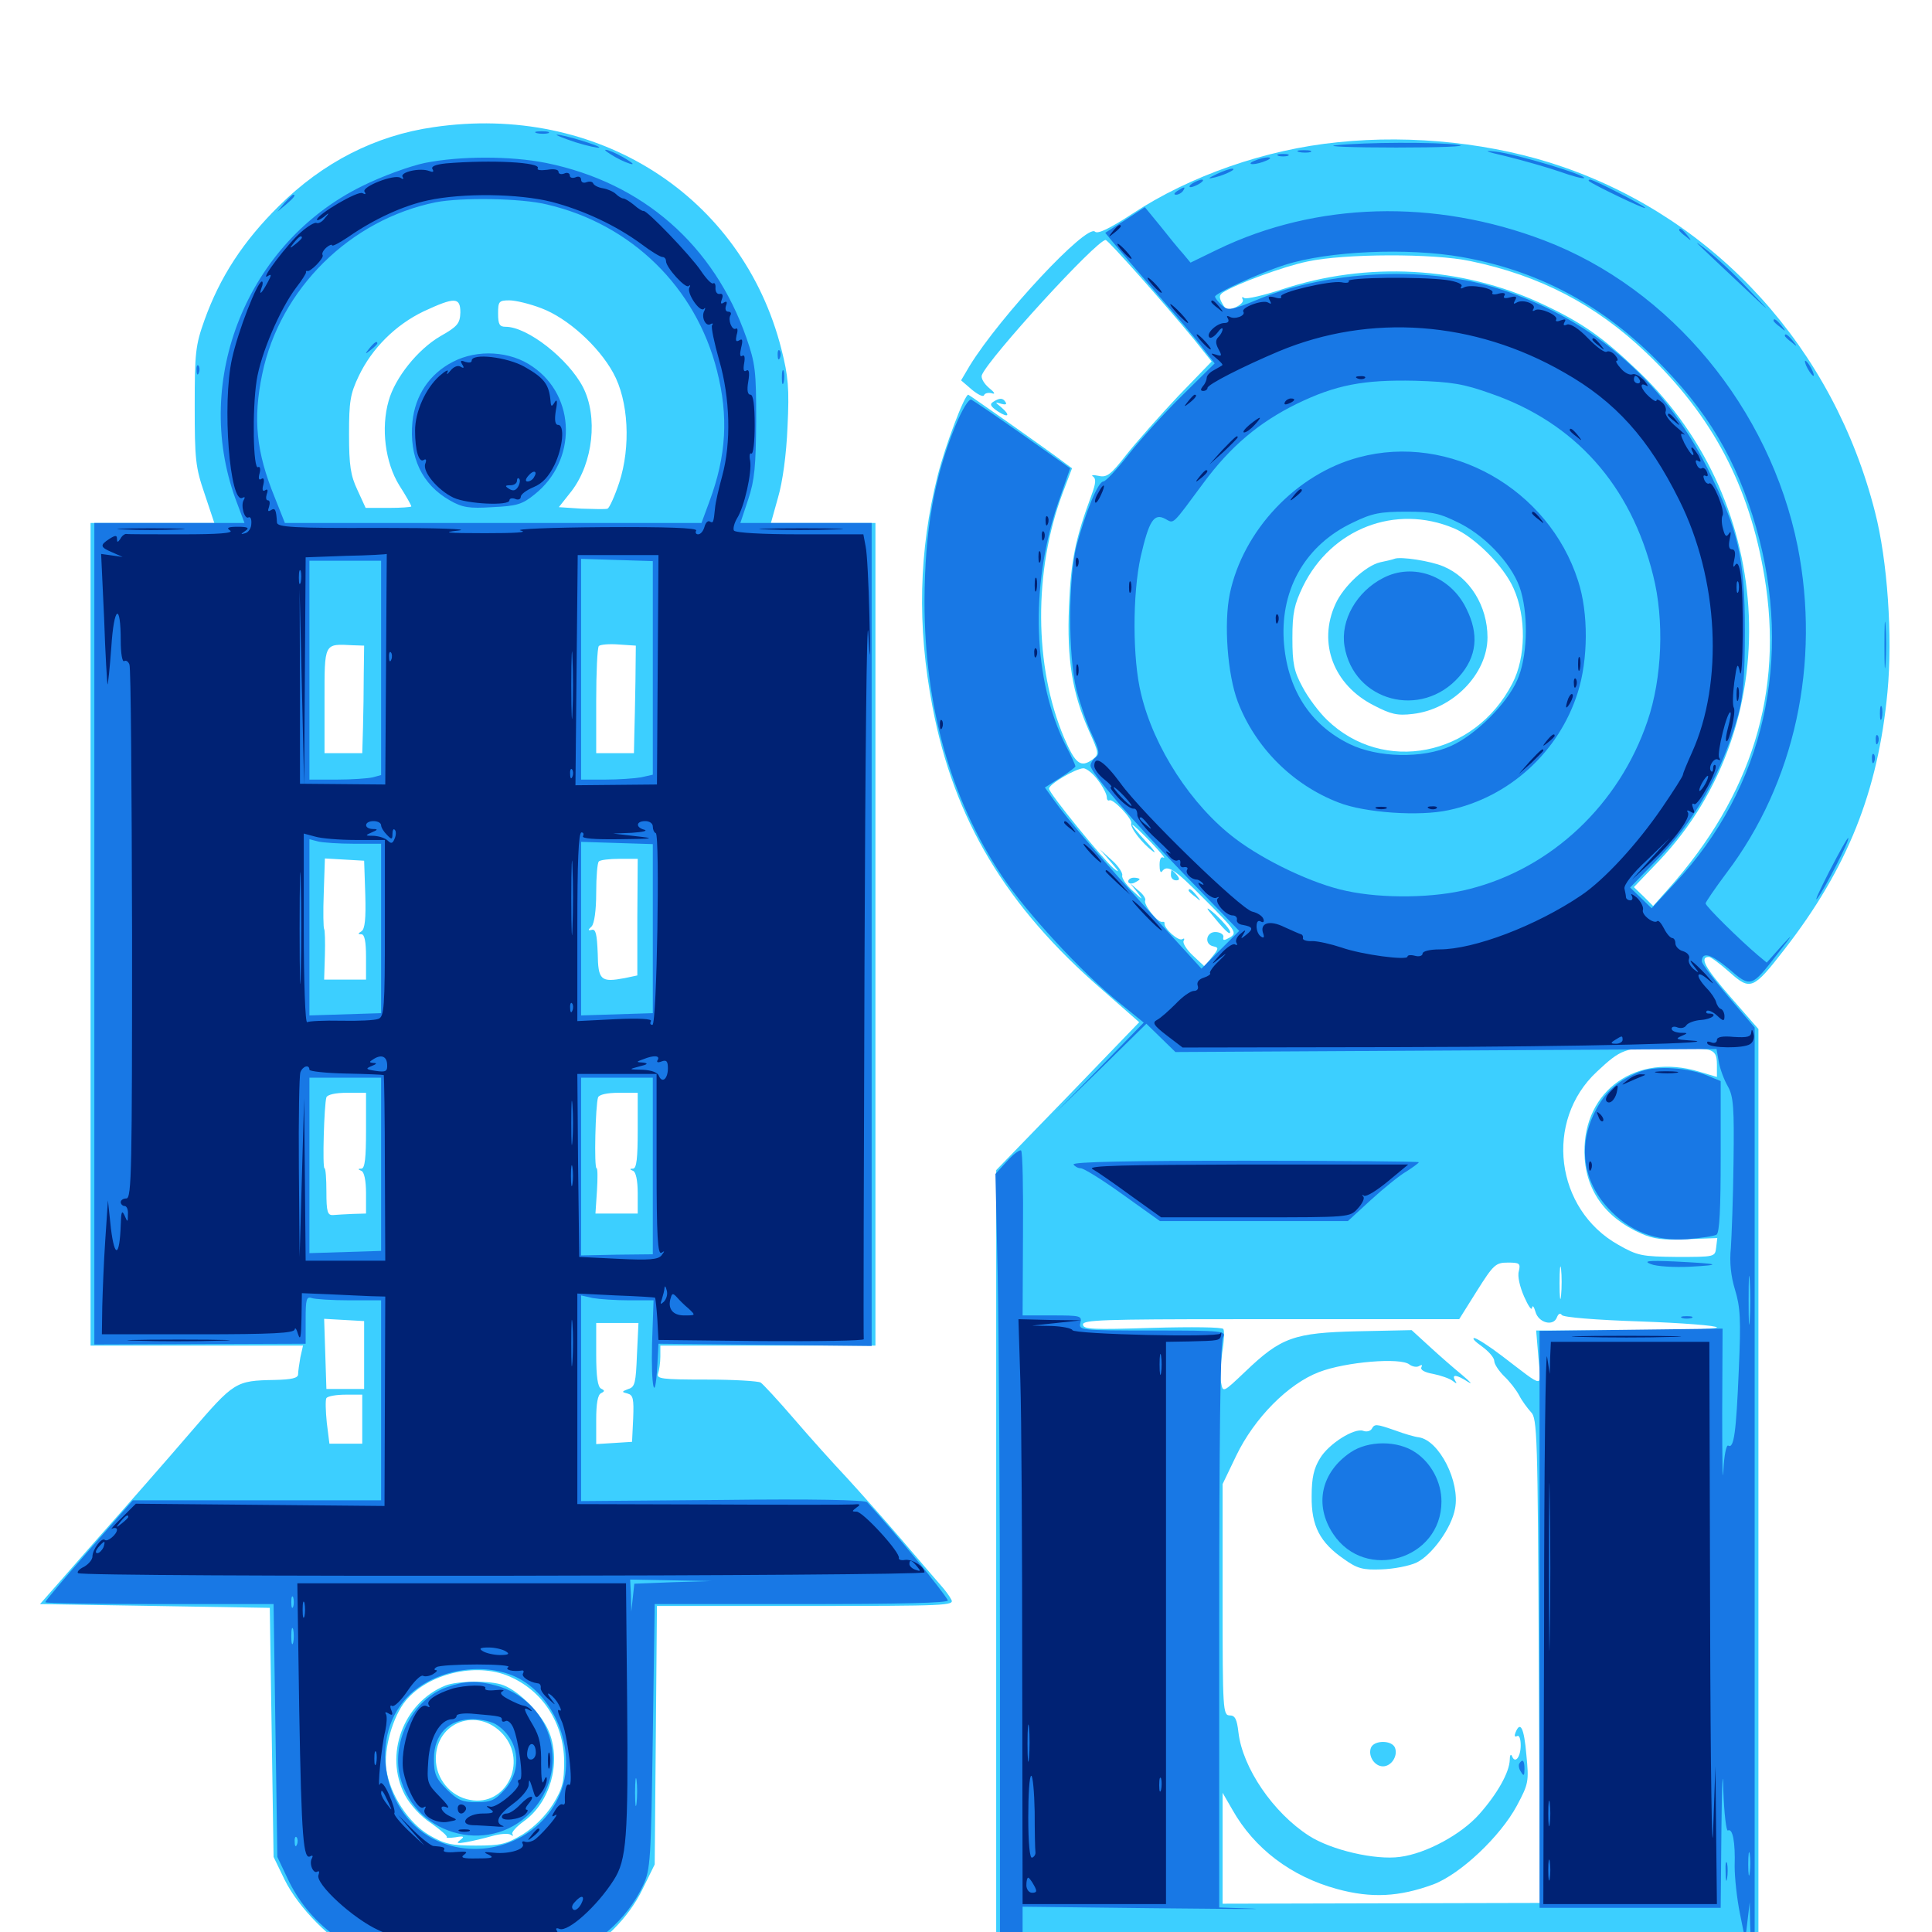 <svg xmlns="http://www.w3.org/2000/svg" viewBox="0 -1000 1000 1000">
	<path fill="#3ccfff" d="M224.414 -934.18C194.336 -929.883 167.188 -916.016 144.336 -893.359C125.781 -875 113.867 -856.641 105.859 -834.375C101.172 -821.289 100.781 -817.383 100.781 -789.844C100.781 -762.305 101.172 -758.203 105.859 -744.531L110.938 -729.297H78.906H46.875V-516.406V-303.516H101.758H156.836L155.469 -297.461C154.883 -294.141 154.297 -290.039 154.297 -288.672C154.297 -286.719 150.977 -285.938 142.188 -285.742C121.875 -285.352 121.289 -284.961 98.438 -258.398C86.719 -244.727 64.453 -219.336 48.828 -201.758L20.703 -169.727L80.078 -168.75L139.648 -167.773L140.625 -103.32L141.602 -38.867L147.266 -27.148C154.492 -12.5 171.484 4.688 185.547 11.523C214.844 25.781 269.922 26.367 298.047 12.695C311.914 6.055 325.391 -7.422 332.422 -21.875L338.867 -34.961L339.453 -101.758L340.039 -168.75H417.188C490.039 -168.75 494.141 -168.945 492.383 -172.07C491.406 -174.023 488.867 -177.344 486.914 -179.492C484.961 -181.641 475.977 -192.188 466.797 -202.93C457.617 -213.672 444.727 -228.125 438.281 -235.156C431.641 -242.188 419.336 -255.859 411.133 -265.43C402.734 -275.195 394.922 -283.594 393.75 -284.375C392.578 -285.156 379.883 -285.938 365.43 -285.938C342.578 -285.938 339.648 -286.328 340.625 -289.062C341.211 -290.82 341.797 -294.727 341.797 -297.852V-303.516H397.461H453.125V-516.406V-729.297H425.977H399.023L402.734 -742.578C405.078 -750.586 407.031 -764.648 407.617 -779.102C408.594 -799.023 408.008 -805.273 404.492 -819.141C384.375 -898.633 309.18 -946.68 224.414 -934.18ZM238.281 -838.281C238.086 -832.617 236.914 -831.055 227.93 -825.977C216.211 -819.141 204.492 -804.492 201.172 -792.578C197.07 -778.32 199.414 -760.547 206.641 -748.828C210.156 -743.359 212.891 -738.477 212.891 -737.891C212.891 -737.5 207.617 -737.109 200.977 -737.109H189.258L184.961 -746.484C181.445 -753.906 180.664 -759.18 180.664 -775.195C180.664 -792.188 181.25 -796.094 185.742 -805.469C192.578 -819.727 204.688 -831.836 219.336 -838.867C235.352 -846.289 238.281 -846.289 238.281 -838.281ZM280.273 -840.43C293.75 -835.352 309.766 -820.898 317.383 -807.031C325.391 -792.578 326.562 -768.75 320.508 -750.195C318.164 -743.164 315.43 -737.109 314.453 -736.719C313.477 -736.328 307.422 -736.523 300.977 -736.719L289.258 -737.5L295.898 -745.898C307.031 -760.547 309.57 -784.375 301.758 -799.609C294.141 -814.258 273.047 -830.859 261.719 -830.859C258.594 -830.859 257.812 -832.031 257.812 -837.695C257.812 -843.945 258.203 -844.531 263.672 -844.531C266.797 -844.531 274.219 -842.773 280.273 -840.43ZM188.281 -651.172C188.281 -643.164 188.086 -630.664 187.891 -623.438L187.5 -610.156H177.734H167.969V-637.305C167.969 -667.578 167.578 -666.797 182.617 -666.016L188.477 -665.82ZM328.906 -647.266C328.711 -637.109 328.516 -624.609 328.32 -619.531L328.125 -610.156H318.359H308.594V-637.109C308.594 -651.953 309.18 -664.844 309.961 -665.625C310.742 -666.406 315.43 -666.797 320.312 -666.406L329.102 -665.82ZM189.062 -537.109C189.453 -524.414 188.867 -519.141 187.109 -517.969C185.156 -516.797 185.156 -516.406 187.109 -516.406C188.672 -516.406 189.453 -512.695 189.453 -504.688V-492.969H178.516H167.773L168.164 -505.664C168.359 -512.695 168.164 -518.75 167.773 -519.141C167.383 -519.531 167.188 -527.93 167.578 -537.891L168.164 -555.664L178.32 -555.078L188.477 -554.492ZM329.883 -525.195V-495.117L323.438 -493.75C310.938 -491.406 309.57 -492.578 309.375 -506.641C308.984 -516.211 308.398 -519.141 306.445 -518.75C304.297 -518.164 304.102 -518.555 306.25 -520.508C307.617 -522.07 308.594 -528.711 308.594 -537.891C308.594 -546.094 309.18 -553.516 309.961 -554.102C310.547 -554.883 315.43 -555.469 320.703 -555.469H330.078ZM189.453 -414.844C189.453 -400.586 188.867 -395.312 187.109 -395.117C185.156 -395.117 185.156 -394.727 187.109 -393.945C188.477 -393.359 189.453 -389.062 189.453 -382.422V-371.875L182.617 -371.68C178.906 -371.484 174.219 -371.289 172.461 -371.094C169.531 -370.898 168.945 -372.656 168.945 -383.203C168.945 -389.844 168.555 -395.312 167.969 -395.312C166.797 -395.312 167.773 -428.32 168.945 -432.031C169.531 -433.398 173.438 -434.375 179.688 -434.375H189.453ZM330.078 -414.844C330.078 -400.586 329.492 -395.312 327.734 -395.117C325.781 -395.117 325.781 -394.727 327.734 -393.945C329.102 -393.359 330.078 -389.062 330.078 -382.422V-371.875H319.141H308.203L308.984 -383.594C309.375 -390.039 309.375 -395.312 308.789 -395.312C307.422 -395.312 308.203 -428.125 309.57 -432.031C310.156 -433.398 314.062 -434.375 320.312 -434.375H330.078ZM188.477 -298.633V-281.055H178.711H168.945L168.359 -299.219L167.773 -317.383L178.125 -316.797L188.477 -316.211ZM329.688 -298.828C329.102 -284.375 328.711 -282.031 325.195 -281.055C321.68 -279.688 321.68 -279.492 324.805 -278.711C327.734 -277.93 328.125 -275.977 327.734 -265.82L327.148 -253.711L317.969 -253.125L308.594 -252.539V-265.234C308.594 -273.438 309.375 -278.125 311.133 -278.906C313.086 -279.883 313.086 -280.273 311.133 -281.25C309.375 -282.031 308.594 -287.5 308.594 -298.828V-315.234H319.531H330.469ZM187.5 -265.43V-252.734H178.906H170.508L169.141 -263.672C168.555 -269.531 168.359 -275.391 168.945 -276.367C169.727 -277.344 174.023 -278.125 178.906 -278.125H187.5ZM263.281 -132.422C280.664 -125.195 291.797 -108.203 291.992 -88.477C291.992 -77.539 291.211 -74.219 286.133 -66.016C282.422 -60.156 276.562 -54.297 270.703 -50.586C262.109 -45.508 259.375 -44.727 246.289 -44.727C233.594 -44.727 230.078 -45.508 222.07 -50.195C211.523 -56.445 201.953 -70.898 200 -83.984C198.438 -94.531 203.32 -111.719 210.156 -119.922C221.875 -133.789 246.289 -139.648 263.281 -132.422ZM230.469 -127.539C208.789 -118.75 198.633 -91.797 209.57 -70.898C212.305 -65.82 217.773 -59.766 223.242 -56.25C228.125 -52.734 231.836 -49.609 231.25 -49.023C230.664 -48.633 232.812 -48.633 235.742 -49.023C240.039 -49.805 240.625 -49.414 238.281 -47.656C235.938 -45.898 236.523 -45.703 241.211 -46.484C244.531 -47.07 250.391 -48.438 254.492 -49.609C258.398 -50.781 262.891 -51.172 264.258 -50.391C265.43 -49.609 266.016 -49.609 265.234 -50.586C264.453 -51.367 267.188 -54.492 271.289 -57.422C284.766 -67.188 290.43 -87.305 284.375 -103.125C280.859 -112.305 268.945 -124.609 260.547 -127.734C254.297 -130.273 236.719 -130.078 230.469 -127.539ZM260.352 -102.344C273.242 -87.891 261.914 -64.844 243.359 -68.359C233.203 -70.117 225.586 -79.297 225.586 -89.648C225.586 -108.789 247.266 -116.797 260.352 -102.344ZM692.383 -926.367C655.078 -922.656 615.82 -908.984 585.938 -889.258C574.609 -881.836 568.164 -878.711 566.797 -880.078C562.5 -884.375 517.578 -836.133 501.953 -810.742L497.461 -803.125L503.125 -798.242C506.25 -795.703 508.984 -794.336 509.375 -795.508C509.766 -796.484 511.523 -796.875 513.281 -796.484C515.43 -795.703 514.844 -796.875 511.914 -799.219C509.375 -801.367 507.617 -804.297 508.203 -805.859C511.719 -814.648 567.578 -875.781 572.266 -875.781C573.633 -875.781 603.32 -842.188 617.969 -824.414L627.148 -812.891L609.766 -794.922C600.391 -784.961 588.281 -771.289 583.008 -764.648C574.805 -754.102 572.852 -752.734 568.555 -753.711C565.82 -754.297 564.453 -754.102 565.82 -753.32C567.383 -752.148 567.188 -749.805 565.039 -743.945C556.641 -721.289 554.297 -709.961 553.32 -686.328C552.148 -658.398 555.078 -641.016 563.672 -621.68C568.945 -609.961 568.945 -609.57 565.43 -606.836C559.375 -602.539 556.641 -604.492 550.781 -618.164C535.156 -654.883 534.961 -704.688 550 -744.727L554.883 -757.617L550.391 -760.938C540.82 -768.164 501.562 -795.703 501.172 -795.703C499.219 -795.703 489.258 -769.336 485.352 -753.906C475.586 -715.039 474.609 -675.977 482.617 -634.375C493.75 -575.781 520.703 -530.859 570.508 -487.695L589.648 -470.898L552.734 -432.617L515.625 -394.336V-191.992V10.352L599.219 10.742C645.117 10.938 733.789 10.547 796.484 9.766L910.156 8.398V-229.492V-467.383L895.508 -484.18C882.422 -499.219 879.492 -504.688 884.57 -504.688C885.547 -504.688 890.234 -501.172 895.117 -496.875C906.055 -487.109 907.422 -487.695 923.633 -508.594C956.25 -550.586 972.07 -590.234 976.953 -641.797C979.688 -670.703 976.953 -709.961 970.508 -734.961C949.023 -819.531 888.672 -886.133 808.789 -913.672C773.828 -925.781 731.445 -930.469 692.383 -926.367ZM761.133 -864.844C796.875 -857.422 825.977 -842.383 852.148 -817.383C886.328 -784.766 905.469 -748.633 913.281 -701.562C923.242 -641.797 906.836 -588.477 863.477 -539.844L855.664 -531.055L850.781 -535.938L845.703 -540.82L858.984 -554.688C924.805 -624.414 919.922 -739.062 848.242 -807.617C829.492 -825.586 818.945 -833.008 798.047 -842.773C756.641 -862.109 707.617 -864.844 663.477 -850.195C653.906 -847.07 645.312 -845.117 644.141 -845.703C642.969 -846.484 642.578 -846.289 643.164 -845.117C643.945 -843.945 642.188 -842.188 639.648 -841.016C635.547 -839.062 634.57 -839.453 632.617 -842.969C630.859 -846.094 631.055 -847.266 633.008 -848.633C640.039 -853.125 664.453 -862.109 676.758 -864.648C695.703 -868.75 741.992 -868.945 761.133 -864.844ZM752.539 -726.562C763.281 -722.07 778.32 -707.031 783.398 -695.508C790.039 -680.859 789.844 -659.766 782.812 -646.289C763.281 -608.398 716.016 -599.219 686.914 -627.344C682.812 -631.25 676.953 -639.062 674.219 -644.336C669.727 -652.539 668.945 -656.641 668.945 -669.727C668.945 -682.812 669.922 -687.109 674.414 -696.484C689.062 -726.367 722.266 -739.258 752.539 -726.562ZM568.359 -596.094C570.898 -592.773 572.852 -588.867 572.852 -587.5C572.852 -586.133 573.438 -585.352 574.219 -585.742C575.977 -586.914 586.328 -575.977 585.547 -573.828C584.766 -571.68 591.211 -563.477 596.68 -559.375C598.828 -557.812 597.07 -560.352 592.773 -564.844C588.672 -569.336 585.547 -573.047 586.133 -573.047C586.719 -573.047 591.016 -568.945 595.703 -564.062C600.586 -558.984 603.516 -555.469 602.344 -556.055C600.977 -556.836 600.195 -555.469 600.195 -552.344C600.195 -549.609 600.586 -548.047 601.367 -548.828C604.102 -552.734 607.617 -550.586 623.633 -534.375C639.648 -518.359 640.43 -517.188 636.719 -514.844C633.594 -513.086 632.812 -513.086 633.203 -514.844C633.594 -516.211 631.836 -517.383 629.492 -517.578C624.219 -517.969 623.047 -511.133 628.125 -510.156C630.859 -509.57 630.859 -508.984 627.344 -504.688L623.438 -499.805L617.383 -505.469C614.062 -508.594 611.914 -512.109 612.695 -513.086C613.281 -514.258 612.891 -514.453 611.914 -513.867C609.961 -512.695 602.344 -519.531 602.734 -522.07C602.93 -522.656 602.344 -523.047 601.562 -522.852C599.219 -522.266 591.602 -532.031 592.773 -533.984C593.164 -534.766 591.797 -537.109 589.258 -539.062L584.961 -542.773L588.867 -537.891C591.992 -533.789 591.602 -533.984 586.328 -538.867C582.812 -541.992 580.469 -545.703 580.859 -546.875C581.25 -548.047 578.906 -551.758 575.586 -554.688L569.336 -560.352L575.195 -553.516C579.297 -548.828 579.688 -547.852 576.367 -550.586C570.508 -555.664 542.969 -589.453 542.969 -591.797C542.969 -594.141 556.641 -602.148 560.742 -602.344C562.305 -602.344 565.82 -599.609 568.359 -596.094ZM884.375 -456.641C887.695 -455.664 888.672 -453.906 888.672 -449.023V-442.578L879.492 -445.312C847.07 -455.078 819.727 -435.742 820.117 -403.516C820.312 -384.57 830.469 -369.922 849.414 -361.523C856.055 -358.594 861.133 -358.008 873.438 -358.594L888.867 -359.18L888.281 -354.297C887.695 -349.414 887.695 -349.414 867.969 -349.414C849.805 -349.609 847.656 -350 837.695 -355.664C804.883 -374.023 799.219 -419.922 826.562 -445.312C839.062 -457.031 841.211 -457.812 861.328 -457.812C871.484 -457.812 881.836 -457.227 884.375 -456.641ZM808.008 -329.492C807.617 -325.391 807.227 -328.32 807.227 -335.742C807.227 -343.359 807.617 -346.484 808.008 -343.164C808.398 -339.648 808.398 -333.398 808.008 -329.492ZM786.133 -341.992C785.352 -339.453 786.719 -333.789 788.867 -328.906C791.016 -324.023 792.773 -321.484 792.969 -323.047C793.164 -324.609 793.945 -323.828 794.727 -321.094C796.289 -315.234 804.102 -313.281 805.859 -318.164C806.641 -320.117 807.617 -320.508 808.398 -319.336C809.18 -318.164 825.781 -316.797 849.219 -316.016C870.898 -315.234 888.672 -313.867 888.672 -312.891C888.672 -312.109 867.578 -311.328 841.992 -311.328H795.117L796.289 -297.266C797.656 -281.055 800.195 -280.859 777.344 -298.242C770.703 -303.32 764.258 -307.422 763.086 -307.422C761.719 -307.422 763.672 -305.469 766.992 -303.125C770.508 -300.586 773.438 -297.266 773.438 -295.508C773.438 -293.945 775.781 -290.43 778.516 -287.695C781.25 -285.156 784.766 -280.664 786.328 -277.734C787.695 -275 790.625 -271.094 792.383 -269.141C795.703 -266.016 795.898 -257.227 796.484 -140.43L797.07 -15.039L714.844 -14.844L632.812 -14.648V-43.359V-72.07L637.891 -63.281C649.219 -43.164 668.359 -28.711 691.992 -22.266C709.766 -17.383 724.219 -18.164 741.797 -24.609C755.859 -29.883 776.562 -49.414 785.156 -65.43C791.211 -76.758 791.406 -77.93 790.039 -91.797C788.867 -105.664 786.914 -109.57 784.375 -103.125C783.789 -101.562 783.984 -100.781 785.156 -101.367C786.328 -102.148 787.109 -100 787.109 -96.68C787.109 -90.43 784.18 -86.914 782.617 -91.016C782.031 -92.383 781.445 -91.602 781.445 -89.062C781.25 -82.617 775 -71.484 765.625 -60.938C756.445 -50.586 738.281 -40.625 724.609 -38.867C711.914 -37.109 689.062 -42.383 677.539 -49.805C658.984 -61.719 643.164 -84.961 641.016 -103.32C640.234 -110.156 639.258 -112.109 636.523 -112.109C633.008 -112.109 632.812 -114.844 632.812 -171.875V-231.836L639.844 -246.484C649.219 -266.016 666.797 -283.789 682.812 -289.844C696.484 -295.117 725 -297.461 729.492 -293.75C731.055 -292.578 733.398 -292.188 734.57 -292.969C735.938 -293.75 736.328 -293.555 735.742 -292.383C734.961 -291.016 737.305 -289.648 741.797 -288.867C745.703 -288.086 750.195 -286.523 751.758 -285.352C754.102 -283.594 754.297 -283.594 753.125 -285.547C751.172 -288.867 754.102 -288.477 759.766 -284.766C762.5 -283.203 761.133 -284.57 756.836 -288.281C752.539 -291.797 744.922 -298.438 739.844 -303.125L730.664 -311.523L702.734 -310.938C669.727 -310.156 663.086 -307.812 644.531 -290.039C633.008 -279.102 633.008 -279.102 632.031 -284.375C631.445 -287.109 631.836 -294.141 632.617 -300C633.594 -305.664 633.789 -311.133 633.203 -312.109C632.617 -313.086 616.992 -313.281 596.289 -312.695C565.43 -311.719 560.547 -311.914 560.547 -314.453C560.547 -316.797 571.094 -317.188 639.258 -317.188H736.523H755.273L764.453 -331.836C773.047 -345.508 774.219 -346.484 780.469 -346.484C786.523 -346.484 787.109 -346.094 786.133 -341.992ZM721.68 -710.742C720.703 -710.352 717.383 -709.57 714.453 -708.984C706.836 -707.227 695.312 -696.484 691.211 -687.305C682.031 -667.188 690.234 -645.508 710.938 -634.961C719.922 -630.273 723.242 -629.492 731.25 -630.469C751.953 -632.812 769.922 -651.172 769.922 -670.117C769.922 -686.328 760.742 -701.172 747.07 -706.836C740.82 -709.57 724.805 -712.109 721.68 -710.742ZM606.055 -547.07C606.055 -545.508 607.227 -544.336 608.789 -544.336C610.547 -544.336 610.742 -545.117 609.18 -547.07C608.008 -548.438 606.836 -549.609 606.445 -549.609C606.25 -549.609 606.055 -548.438 606.055 -547.07ZM583.984 -543.75C583.984 -544.922 585.352 -545.703 586.914 -545.703C588.477 -545.703 589.844 -545.312 589.844 -544.922C589.844 -544.531 588.477 -543.75 586.914 -542.969C585.352 -542.383 583.984 -542.773 583.984 -543.75ZM615.234 -539.062C615.234 -538.672 616.797 -537.109 618.75 -535.742C621.68 -533.203 621.875 -533.398 619.336 -536.523C616.797 -539.648 615.234 -540.625 615.234 -539.062ZM625.977 -528.125C633.594 -518.75 636.719 -515.625 636.719 -517.578C636.719 -518.75 633.398 -522.656 629.492 -526.367C625.391 -530.078 623.828 -530.859 625.977 -528.125ZM709.961 -260.352C709.18 -259.18 707.227 -258.789 705.664 -259.375C701.172 -261.133 687.695 -252.734 683.203 -245.117C680.078 -240.039 678.906 -235.156 678.906 -225.586C678.711 -210.156 683.203 -201.562 695.703 -192.969C702.539 -188.086 705.469 -187.305 715.039 -187.695C721.289 -187.891 729.492 -189.453 733.203 -191.211C741.211 -195.117 751.367 -209.18 753.125 -219.141C755.859 -233.008 744.922 -254.492 734.375 -256.055C732.422 -256.25 726.953 -257.812 722.266 -259.57C712.109 -263.086 711.523 -263.086 709.961 -260.352ZM709.57 -95.312C708.008 -91.016 711.523 -85.742 715.82 -85.742C720.117 -85.742 723.633 -91.016 722.07 -95.312C720.508 -99.414 711.133 -99.414 709.57 -95.312ZM514.062 -791.992C512.109 -790.82 512.695 -789.648 516.406 -787.109C522.07 -783.398 523.242 -784.961 518.164 -789.258C514.844 -791.992 514.844 -791.992 518.164 -791.016C520.312 -790.43 521.289 -790.625 520.508 -791.797C519.141 -794.141 517.383 -794.141 514.062 -791.992Z"/>
	<path fill="#1878e5" d="M277.93 -931.055C275.977 -931.641 277.148 -932.031 280.273 -932.031C283.594 -932.031 284.961 -931.641 283.789 -931.055C282.422 -930.664 279.688 -930.664 277.93 -931.055ZM297.852 -926.367C304.102 -924.414 309.766 -923.242 310.156 -923.633C311.133 -924.414 291.211 -930.469 288.281 -930.273C287.109 -930.273 291.406 -928.516 297.852 -926.367ZM691.406 -924.805C685.547 -924.219 699.609 -923.633 722.656 -923.633C745.703 -923.633 760.352 -924.219 754.883 -925C743.164 -926.562 706.445 -926.367 691.406 -924.805ZM318.359 -918.75C322.07 -916.602 326.172 -915.039 327.148 -915.039C328.32 -915.039 325.977 -916.602 322.266 -918.75C318.555 -920.898 314.648 -922.461 313.477 -922.461C312.5 -922.461 314.648 -920.898 318.359 -918.75ZM672.461 -921.289C670.508 -921.875 671.68 -922.266 674.805 -922.266C678.125 -922.266 679.492 -921.875 678.32 -921.289C676.953 -920.898 674.219 -920.898 672.461 -921.289ZM780.273 -918.945C788.867 -916.797 801.172 -913.281 807.422 -911.133C813.867 -908.789 819.336 -907.422 819.922 -907.812C821.289 -909.375 784.57 -920.312 774.414 -921.484C767.188 -922.266 768.555 -921.68 780.273 -918.945ZM661.719 -919.336C660.352 -919.922 661.328 -920.312 664.062 -920.312C666.797 -920.312 667.773 -919.922 666.602 -919.336C665.234 -918.945 662.891 -918.945 661.719 -919.336ZM219.727 -915.625C212.305 -914.062 197.656 -908.789 187.5 -903.711C128.125 -874.609 99.414 -803.711 121.875 -741.797L126.562 -729.297H87.695H48.828V-516.797V-304.102L103.516 -304.297L158.203 -304.492V-316.992C158.203 -327.344 158.594 -329.102 161.328 -328.125C163.086 -327.539 171.875 -326.953 180.859 -326.953H197.266V-275.195V-223.438H133.008H68.75L46.094 -197.656C33.594 -183.398 23.438 -171.289 23.438 -170.703C23.438 -170.117 50 -169.727 82.422 -169.727H141.602L142.578 -104.297L143.555 -38.867L148.828 -27.734C159.57 -4.883 179.883 10.742 208.984 17.969C226.758 22.461 271.68 20.898 287.305 15.234C308.398 7.617 324.414 -6.25 332.812 -24.023C336.719 -32.422 336.914 -36.719 337.891 -101.367L338.867 -169.727H415.43C465.82 -169.727 491.406 -170.312 490.625 -171.68C487.695 -176.953 462.891 -207.227 448.828 -222.461C447.656 -223.633 420.508 -224.219 374.023 -223.633L300.781 -223.047V-276.172V-329.492L306.836 -328.125C310.156 -327.539 318.75 -326.953 325.586 -326.953H338.281L337.5 -304.492C336.914 -281.836 339.062 -272.461 340.234 -293.359L340.82 -304.492L396.094 -303.906L451.172 -303.32V-516.406V-729.297H417.188H383.203L387.305 -741.602C390.625 -751.562 391.211 -758.789 391.406 -782.031C391.406 -807.812 391.016 -811.719 386.328 -825.195C369.531 -873.242 332.617 -905.469 282.812 -915.625C264.453 -919.336 238.086 -919.336 219.727 -915.625ZM283.203 -894.141C326.758 -883.984 360.156 -851.367 371.094 -808.203C377.148 -784.57 375.977 -764.062 367.188 -740.43L363.086 -729.297H255.273H147.461L142.188 -742.578C132.617 -766.016 130.859 -783.008 135.742 -806.445C144.922 -850.586 181.25 -886.328 225.586 -895.312C238.867 -897.852 269.727 -897.461 283.203 -894.141ZM337.891 -654.297V-599.023L331.836 -597.656C328.516 -597.07 320.117 -596.484 313.281 -596.484H300.781V-653.711V-710.742L319.336 -710.156L337.891 -709.57ZM197.266 -654.297V-598.828L192.969 -597.656C190.43 -597.07 182.031 -596.484 174.414 -596.484H160.156V-653.125V-709.766H178.711H197.266ZM183.203 -563.281H197.266V-519.531V-475.586L178.711 -475L160.156 -474.414V-520.117V-565.625L164.648 -564.453C166.992 -563.867 175.391 -563.281 183.203 -563.281ZM337.891 -519.336V-475.586L319.336 -475L300.781 -474.414V-519.336V-564.258L319.336 -563.672L337.891 -563.086ZM197.266 -397.461V-352.539L178.711 -351.953L160.156 -351.367V-396.875V-442.188H178.711H197.266ZM337.891 -396.484V-350.781L319.336 -350.586L300.781 -350.195V-396.289V-442.188H319.336H337.891ZM146.094 -181.055C147.852 -181.641 146.289 -182.031 142.578 -182.031C138.867 -182.031 137.305 -181.641 139.258 -181.055C141.016 -180.664 144.141 -180.664 146.094 -181.055ZM348.242 -181.055L328.32 -180.273L327.539 -173.047L326.758 -165.82L326.562 -174.219L326.172 -182.422L347.266 -182.031L368.164 -181.641ZM151.758 -168.359C151.172 -166.992 150.781 -167.969 150.781 -170.703C150.781 -173.438 151.172 -174.414 151.758 -173.242C152.148 -171.875 152.148 -169.531 151.758 -168.359ZM151.758 -149.805C151.172 -147.852 150.781 -149.414 150.781 -153.125C150.781 -156.836 151.172 -158.398 151.758 -156.641C152.148 -154.688 152.148 -151.562 151.758 -149.805ZM268.555 -131.25C288.281 -120.703 298.633 -92.188 289.844 -71.484C280.078 -47.656 250.586 -36.328 226.562 -47.07C197.656 -59.961 189.844 -102.344 212.5 -123.242C226.953 -136.523 251.758 -140.039 268.555 -131.25ZM329.492 -66.797C329.102 -63.281 328.711 -65.625 328.711 -72.07C328.711 -78.516 329.102 -81.445 329.492 -78.516C329.883 -75.586 329.883 -70.312 329.492 -66.797ZM153.711 -45.312C153.125 -43.75 152.539 -44.336 152.539 -46.484C152.344 -48.633 152.93 -49.805 153.516 -49.023C154.102 -48.438 154.297 -46.68 153.711 -45.312ZM327.539 -43.359C328.125 -44.727 327.93 -46.484 327.344 -47.07C326.758 -47.852 326.172 -46.68 326.367 -44.531C326.367 -42.383 326.953 -41.797 327.539 -43.359ZM222.07 10.156C222.852 9.57 221.68 8.984 219.531 9.18C217.383 9.18 216.797 9.766 218.359 10.352C219.727 10.938 221.484 10.742 222.07 10.156ZM191.211 -819.727C188.672 -816.602 188.867 -816.406 191.992 -818.945C193.75 -820.312 195.312 -821.875 195.312 -822.266C195.312 -823.828 193.75 -822.852 191.211 -819.727ZM234.375 -812.695C222.266 -806.445 214.844 -795.312 213.477 -781.641C211.719 -763.477 218.359 -749.219 232.812 -741.016C239.258 -737.305 242.773 -736.719 254.883 -737.5C267.383 -738.086 270.312 -738.867 276.758 -744.141C298.633 -761.523 298.242 -794.727 275.781 -810.156C264.258 -818.359 247.07 -819.336 234.375 -812.695ZM231.445 -126.758C213.867 -120.703 202.539 -98.828 207.031 -80.469C215.039 -48.633 256.055 -39.062 276.758 -64.258C295.312 -86.719 284.766 -119.922 256.836 -127.539C246.68 -130.273 241.016 -130.078 231.445 -126.758ZM257.422 -107.031C268.75 -99.219 270.508 -84.375 261.523 -74.023C256.25 -68.164 254.297 -67.188 246.68 -67.188C239.258 -67.188 236.914 -68.164 231.25 -73.828C225.586 -79.492 224.609 -81.836 224.609 -89.648C224.609 -102.344 232.227 -110.156 244.531 -110.156C249.219 -110.156 255.078 -108.789 257.422 -107.031ZM649.414 -916.797C646.875 -915.82 646.68 -915.039 648.438 -915.039C650 -915.039 653.125 -915.82 655.273 -916.797C657.812 -917.773 658.008 -918.555 656.25 -918.555C654.688 -918.555 651.562 -917.773 649.414 -916.797ZM629.883 -909.961C625 -907.617 624.805 -907.227 628.906 -908.203C634.375 -909.57 640.625 -912.695 637.695 -912.695C636.719 -912.695 633.203 -911.523 629.883 -909.961ZM617.188 -905.078C615.625 -904.102 615.234 -903.125 616.211 -903.125C617.383 -903.125 619.531 -904.102 621.094 -905.078C622.656 -906.055 623.242 -907.031 622.07 -907.031C621.094 -907.031 618.75 -906.055 617.188 -905.078ZM822.461 -906.25C824.414 -904.492 851.562 -891.406 851.562 -892.383C851.562 -893.359 825 -907.031 823.047 -907.031C822.266 -907.031 822.07 -906.641 822.461 -906.25ZM609.375 -901.172C607.617 -900 607.422 -899.219 608.789 -899.219C609.961 -899.219 611.719 -900.195 612.305 -901.172C613.867 -903.516 613.086 -903.516 609.375 -901.172ZM147.266 -894.922L143.555 -890.43L148.047 -894.141C152.148 -897.656 153.32 -899.219 151.758 -899.219C151.367 -899.219 149.414 -897.266 147.266 -894.922ZM582.422 -886.133L572.07 -879.492L576.562 -874.023C579.102 -870.898 589.062 -859.375 598.633 -848.242C608.398 -837.109 619.141 -824.414 622.461 -819.922L628.711 -811.914L612.109 -795.508C602.93 -786.523 590.43 -772.656 584.375 -765.039C578.32 -757.227 572.266 -750.781 571.094 -750.781C568.359 -750.781 561.914 -734.961 557.227 -717.578C552.93 -700.391 552.734 -660.938 557.227 -642.773C559.18 -635.352 562.695 -625 565.234 -619.727C568.945 -611.719 569.336 -609.766 567.188 -608.008C565.625 -606.836 564.453 -604.883 564.453 -603.711C564.453 -600.195 586.328 -575 614.062 -546.289L641.406 -518.164L631.641 -508.398L621.875 -498.633L597.266 -525.586C571.484 -553.906 552.734 -575.586 545.312 -586.133L540.82 -592.383L548.828 -597.461C553.125 -600.195 556.641 -602.93 556.641 -603.32C556.641 -603.906 554.492 -608.789 551.758 -613.867C534.57 -647.852 533.008 -696.094 547.461 -739.062L553.906 -757.617L529.297 -775C516.016 -784.375 503.906 -792.578 502.734 -793.164C501.367 -793.555 498.047 -788.086 494.531 -779.688C483.398 -752.539 478.711 -725.391 478.516 -688.867C478.516 -634.57 491.992 -586.523 518.555 -546.68C531.055 -527.93 559.766 -496.68 579.492 -480.859L591.992 -470.703L568.945 -447.07L545.898 -423.633L569.727 -446.875L593.359 -470.117L600.977 -462.695L608.398 -455.469L748.438 -456.25L888.477 -457.031L889.648 -450.391C890.234 -446.875 892.383 -441.016 894.336 -437.695C897.266 -432.422 897.656 -426.758 897.266 -398.242C897.07 -380.078 896.289 -360.156 895.898 -354.102C895.117 -346.68 895.898 -339.453 898.047 -332.422C900.781 -323.438 901.172 -316.992 900 -291.016C898.633 -258.203 897.461 -250 894.531 -251.758C893.555 -252.344 892.383 -246.68 891.992 -238.672C891.602 -230.859 891.406 -244.141 891.406 -268.359L891.602 -312.305L844.336 -311.719L796.875 -311.133V-161.914V-12.5H843.75H890.625L891.016 -54.102C891.211 -77.734 891.797 -86.133 891.992 -73.438C892.383 -61.328 893.555 -51.953 894.336 -52.539C896.875 -53.906 898.242 -46.484 897.852 -33.984C897.852 -28.125 899.023 -17.188 900.586 -9.57L903.32 4.102L904.492 -5.664L905.664 -15.43L905.859 -4.297L906.25 7.031H717.773H529.297V-3.125V-13.086L597.266 -12.305C634.57 -11.914 657.422 -11.719 648.047 -12.109L631.055 -12.695V-158.203C631.055 -252.93 631.641 -305.273 633.008 -307.617C634.766 -311.133 633.594 -311.328 596.484 -311.328C559.18 -311.328 558.203 -311.523 559.18 -315.234C560.156 -318.945 559.18 -319.141 544.727 -319.141H529.297L529.492 -361.133C529.688 -384.375 529.297 -403.906 528.516 -404.492C527.93 -405.078 524.609 -402.734 521.289 -399.023L515.234 -392.383L516.406 -339.844C516.992 -310.938 517.578 -220.508 517.578 -139.062V8.984H712.891H908.203V-229.492V-468.164L894.531 -484.18C887.109 -492.969 880.859 -501.172 880.859 -502.344C880.859 -507.617 885.547 -506.25 894.727 -498.633C906.25 -488.672 906.445 -488.672 920.312 -506.641C928.125 -516.602 928.516 -517.383 922.266 -510.547L914.453 -501.758L909.766 -505.664C900.977 -513.086 882.812 -530.859 882.812 -532.422C882.812 -533.008 887.695 -540.234 893.555 -548.047C929.102 -594.922 942.383 -656.836 930.469 -717.188C916.016 -788.672 864.844 -850.586 799.219 -875.586C742.383 -897.266 681.25 -895.508 630.273 -870.898L616.211 -864.062L612.305 -868.75C610.156 -871.094 604.883 -877.539 600.586 -883.008L592.578 -892.773ZM756.445 -866.992C795.117 -860.156 827.734 -843.164 856.641 -814.453C883.984 -787.305 898.828 -762.109 908.984 -726.953C928.32 -659.375 913.086 -592.188 867.188 -543.164L854.883 -529.883L849.219 -535.352L843.75 -540.625L856.25 -553.516C876.953 -574.414 891.406 -600.195 899.609 -629.688C902.344 -639.453 903.125 -649.609 903.125 -673.633C903.125 -711.523 899.805 -725.391 883.789 -757.617C860.547 -804.102 821.875 -836.719 772.461 -851.562C736.133 -862.305 687.891 -859.766 652.344 -845.508C637.109 -839.258 635.547 -839.062 632.422 -841.992C630.469 -843.75 628.906 -845.703 628.906 -846.484C628.906 -848.242 652.148 -858.789 665.039 -862.891C687.5 -870.117 728.516 -871.875 756.445 -866.992ZM771.68 -796.289C815.234 -781.25 844.141 -748.828 855.664 -702.148C861.523 -679.102 860.352 -649.023 852.734 -626.758C838.086 -583.594 803.125 -550.586 760.547 -539.844C742.578 -535.156 715.82 -534.766 696.875 -538.867C679.883 -542.383 654.688 -554.297 639.258 -566.016C616.797 -583.008 597.266 -612.891 590.625 -640.82C586.133 -658.789 586.133 -692.578 590.43 -711.914C594.727 -730.469 597.266 -734.57 603.125 -731.445C607.812 -728.906 606.25 -727.539 623.047 -750.195C636.914 -768.945 651.758 -781.445 671.289 -791.016C691.406 -800.781 705.664 -803.516 732.422 -802.93C751.367 -802.344 757.422 -801.367 771.68 -796.289ZM895.898 -454.688C896.68 -455.273 895.508 -455.859 893.359 -455.664C891.211 -455.664 890.625 -455.078 892.188 -454.492C893.555 -453.906 895.312 -454.102 895.898 -454.688ZM905.664 -316.797C905.273 -311.133 905.078 -315.625 905.078 -326.953C905.078 -338.281 905.273 -342.773 905.664 -337.305C906.055 -331.641 906.055 -322.266 905.664 -316.797ZM905.664 -30.664C905.273 -27.539 904.883 -29.688 904.883 -34.961C904.883 -40.43 905.273 -42.773 905.664 -40.43C906.055 -37.891 906.055 -33.594 905.664 -30.664ZM703.32 -763.281C670.898 -754.688 643.359 -725.391 636.523 -692.578C633.398 -677.148 635.352 -650.977 640.625 -636.914C649.609 -613.281 668.945 -593.75 692.969 -584.57C706.445 -579.297 734.766 -577.344 749.805 -580.664C781.25 -587.305 806.836 -610.742 816.602 -641.406C822.07 -658.398 822.266 -682.812 816.797 -699.414C801.562 -747.07 750.391 -775.977 703.32 -763.281ZM756.055 -728.906C770.312 -721.484 783.789 -706.445 787.305 -693.75C791.211 -679.883 790.43 -659.375 785.352 -648.047C779.883 -635.547 763.672 -619.531 750.977 -613.867C736.328 -607.227 713.086 -607.812 698.633 -614.844C677.734 -625 666.016 -643.75 664.453 -668.75C662.891 -695.703 676.172 -718.164 700.195 -729.492C710.156 -734.375 714.453 -735.156 727.93 -735.156C741.992 -735.156 745.117 -734.375 756.055 -728.906ZM715.82 -700.781C702.148 -693.75 693.75 -678.906 695.898 -665.625C700.586 -636.914 735.742 -627.539 755.273 -649.805C764.453 -660.156 765.625 -671.68 758.984 -684.961C750.781 -701.953 731.445 -708.984 715.82 -700.781ZM869.141 -880.859C869.141 -880.469 870.703 -878.906 872.656 -877.539C875.586 -875 875.781 -875.195 873.242 -878.32C870.703 -881.445 869.141 -882.422 869.141 -880.859ZM878.906 -873.633C880.469 -872.07 890.234 -862.891 900.391 -853.32C917.578 -837.109 917.969 -836.719 905.273 -850C897.852 -858.008 888.086 -866.992 883.789 -870.312C879.492 -873.633 877.344 -875.195 878.906 -873.633ZM917.969 -833.984C917.969 -833.594 919.531 -832.031 921.484 -830.664C924.414 -828.125 924.609 -828.32 922.07 -831.445C919.531 -834.57 917.969 -835.547 917.969 -833.984ZM923.828 -826.172C923.828 -825.781 925.391 -824.219 927.344 -822.852C930.273 -820.312 930.469 -820.508 927.93 -823.633C925.391 -826.758 923.828 -827.734 923.828 -826.172ZM402.539 -816.016C402.539 -813.867 403.125 -813.281 403.711 -814.844C404.297 -816.211 404.102 -817.969 403.516 -818.555C402.93 -819.336 402.344 -818.164 402.539 -816.016ZM935.547 -809.375C936.719 -807.227 938.086 -805.469 938.672 -805.469C939.062 -805.469 938.672 -807.227 937.5 -809.375C936.328 -811.523 934.961 -813.281 934.375 -813.281C933.984 -813.281 934.375 -811.523 935.547 -809.375ZM101.758 -808.203C101.758 -806.055 102.344 -805.469 102.93 -807.031C103.516 -808.398 103.32 -810.156 102.734 -810.742C102.148 -811.523 101.562 -810.352 101.758 -808.203ZM404.688 -804.492C404.688 -801.367 405.078 -800.195 405.664 -802.148C406.055 -803.906 406.055 -806.641 405.664 -808.008C405.078 -809.18 404.688 -807.812 404.688 -804.492ZM975.391 -665.82C975.391 -655.078 975.586 -650.977 975.977 -656.641C976.367 -662.305 976.367 -671.094 975.977 -676.172C975.586 -681.25 975.391 -676.562 975.391 -665.82ZM973.047 -630.664C973.047 -627.539 973.438 -626.367 974.023 -628.32C974.414 -630.078 974.414 -632.812 974.023 -634.18C973.438 -635.352 973.047 -633.984 973.047 -630.664ZM970.898 -616.797C970.898 -614.648 971.484 -614.062 972.07 -615.625C972.656 -616.992 972.461 -618.75 971.875 -619.336C971.289 -620.117 970.703 -618.945 970.898 -616.797ZM968.945 -607.031C968.945 -604.883 969.531 -604.297 970.117 -605.859C970.703 -607.227 970.508 -608.984 969.922 -609.57C969.336 -610.352 968.75 -609.18 968.945 -607.031ZM946.875 -549.023C941.797 -539.062 938.867 -532.812 940.625 -534.961C944.336 -539.648 957.617 -565.43 956.641 -566.211C956.25 -566.602 951.953 -558.789 946.875 -549.023ZM849.414 -445.508C837.695 -441.016 830.664 -434.961 825.391 -424.219C816.797 -407.031 819.336 -388.867 832.227 -374.805C843.359 -362.695 856.641 -357.422 873.242 -358.594C880.273 -359.18 887.109 -360.156 888.477 -360.938C890.039 -361.914 890.625 -374.414 890.625 -401.367V-440.43L883.984 -443.164C873.828 -447.461 857.617 -448.438 849.414 -445.508ZM555.664 -397.266C556.25 -396.289 558.008 -395.312 559.375 -395.312C560.938 -395.312 570.703 -389.258 581.25 -381.641L600.391 -367.969H649.023H697.656L709.57 -378.906C716.211 -384.961 724.609 -391.797 728.125 -393.75C731.445 -395.898 734.375 -398.047 734.375 -398.438C734.375 -398.828 693.945 -399.219 644.336 -399.219C584.961 -399.219 554.883 -398.633 555.664 -397.266ZM854.492 -345.703C857.227 -344.531 866.406 -343.945 874.609 -344.336C892.188 -345.312 890.234 -345.898 866.602 -347.07C852.93 -347.656 850.391 -347.266 854.492 -345.703ZM870.703 -317.773C869.336 -318.359 870.312 -318.75 873.047 -318.75C875.781 -318.75 876.758 -318.359 875.586 -317.773C874.219 -317.383 871.875 -317.383 870.703 -317.773ZM699.023 -248.242C683.789 -237.891 680.078 -221.094 690.039 -206.055C706.641 -181.055 746.094 -192.773 746.094 -222.852C746.094 -232.812 740.82 -242.773 732.617 -248.242C723.438 -254.492 708.203 -254.492 699.023 -248.242ZM786.328 -87.109C785.938 -86.328 786.133 -84.375 787.305 -82.812C788.672 -80.469 789.062 -80.859 789.062 -84.375C789.062 -88.867 788.086 -89.844 786.328 -87.109ZM893.164 -31.055C893.164 -26.758 893.555 -25.195 893.945 -27.734C894.336 -30.078 894.336 -33.594 893.945 -35.547C893.359 -37.305 892.969 -35.352 893.164 -31.055Z"/>
	<path fill="#002274" d="M230.859 -915.43C225.391 -914.844 223.047 -913.867 223.828 -912.5C224.805 -910.938 224.023 -910.742 222.07 -911.523C217.383 -913.281 206.836 -910.938 208.398 -908.398C209.18 -907.227 208.594 -907.031 207.227 -908.008C203.906 -909.961 187.109 -903.32 188.672 -900.781C189.648 -899.414 189.062 -899.219 187.695 -900C185.352 -901.562 164.062 -888.867 164.062 -886.328C164.062 -885.547 165.625 -886.328 167.578 -887.695C170.508 -890.234 170.703 -890.039 168.164 -887.109C166.797 -885.156 164.844 -884.18 163.867 -884.57C163.086 -885.156 159.375 -883.008 155.859 -879.883C149.023 -874.023 134.18 -854.492 138.477 -857.031C140.625 -858.398 140.625 -857.812 138.672 -854.102C135.547 -848.242 133.789 -846.484 135.352 -850.977C136.133 -852.734 136.133 -854.297 135.547 -854.297C133.203 -854.297 123.242 -828.711 120.117 -814.453C114.844 -791.016 118.945 -738.281 125.586 -742.383C126.758 -742.969 126.953 -742.578 126.172 -741.211C124.414 -738.477 126.562 -730.859 128.711 -732.227C129.688 -732.617 130.273 -731.25 130.078 -728.906C130.078 -726.562 128.516 -724.414 126.953 -724.023C124.414 -723.242 124.414 -723.438 126.953 -725.195C129.297 -726.758 128.32 -727.344 123.047 -727.344C117.969 -727.344 116.992 -726.758 119.141 -725.391C121.094 -724.023 112.891 -723.438 94.336 -723.438C78.906 -723.438 65.82 -723.438 65.234 -723.633C64.453 -723.633 63.086 -722.656 62.305 -721.094C60.938 -719.141 60.547 -719.141 60.547 -721.094C60.547 -723.047 59.766 -723.047 56.641 -721.094C51.562 -717.773 51.758 -716.797 58.203 -714.062L63.477 -711.719L58.008 -712.5L52.344 -713.281L53.906 -679.688C54.492 -661.328 55.469 -646.094 55.664 -645.703C55.859 -645.508 56.836 -654.102 57.617 -665.039C58.984 -686.523 62.5 -688.477 62.5 -668.164C62.5 -661.914 63.281 -657.227 64.258 -657.812C65.234 -658.398 66.406 -657.617 66.992 -656.055C67.773 -654.492 68.164 -591.797 68.359 -516.406C68.359 -395.312 68.164 -379.688 65.43 -379.688C63.867 -379.688 62.5 -378.906 62.5 -377.734C62.5 -376.758 63.477 -375.781 64.453 -375.781C65.625 -375.781 66.406 -373.828 66.211 -371.484C66.211 -367.188 66.016 -367.188 64.453 -370.898C63.086 -373.828 62.695 -372.852 62.5 -366.016C61.914 -349.414 59.375 -348.438 57.422 -364.062L55.859 -378.711L54.492 -358.203C53.711 -346.875 53.125 -331.25 52.93 -323.633L52.734 -309.375H102.539C141.016 -309.375 152.344 -309.961 152.539 -311.914C152.734 -313.086 153.516 -312.109 154.297 -309.375C155.469 -305.859 155.859 -308.008 156.055 -317.578L156.25 -330.664L170.508 -330.078C178.125 -329.688 187.891 -329.297 191.992 -329.102L199.414 -328.906L199.219 -274.609L199.023 -220.508L134.766 -221.094L70.312 -221.68L63.086 -214.453C58.984 -210.547 56.836 -208.008 58.008 -208.789C59.375 -209.375 60.547 -209.18 60.547 -208.203C60.547 -205.859 55.664 -201.758 54.297 -202.93C52.734 -204.492 47.852 -198.047 47.852 -194.336C47.852 -192.773 45.898 -190.43 43.555 -189.062C41.016 -187.891 39.648 -186.328 40.43 -185.742C42.383 -183.594 478.516 -184.18 478.516 -186.133C478.516 -189.062 472.07 -193.164 468.359 -192.578C466.406 -192.188 465.039 -192.773 465.234 -193.555C466.211 -196.289 446.68 -217.578 443.359 -217.578C440.82 -217.578 440.82 -217.773 443.359 -219.727C445.703 -221.289 445.312 -221.68 441.406 -221.289C438.672 -221.094 405.469 -221.094 367.773 -221.289L298.828 -221.484V-275.977V-330.469L318.75 -329.492C329.883 -329.102 338.867 -328.516 339.062 -328.32C339.258 -328.125 339.844 -323.047 340.234 -317.188L340.82 -306.445L394.141 -305.859C423.242 -305.664 447.266 -306.055 447.07 -306.836C446.875 -307.812 447.07 -394.922 447.461 -500.781C447.852 -606.641 448.633 -683.984 449.414 -672.656C450.391 -655.469 450.586 -657.031 450 -681.445C449.609 -697.656 448.828 -713.672 448.047 -717.188L446.875 -723.438H413.867C394.727 -723.438 380.664 -724.219 379.883 -725.391C379.297 -726.367 380.078 -729.297 381.445 -731.641C385.352 -737.695 389.258 -755.664 388.281 -761.523C387.695 -764.062 388.086 -765.82 388.867 -765.234C389.844 -764.648 390.625 -771.289 390.625 -779.883C390.625 -790.43 389.844 -795.703 388.477 -795.703C386.914 -795.703 386.523 -798.047 387.305 -802.539C388.086 -807.227 387.695 -808.984 386.328 -808.203C384.961 -807.227 384.57 -808.594 385.156 -811.914C385.742 -815.039 385.352 -816.602 384.18 -815.82C383.008 -815.039 382.812 -816.602 383.594 -819.922C384.57 -823.828 384.375 -825 382.617 -823.828C380.859 -822.852 380.664 -823.633 381.25 -826.562C382.031 -828.906 381.836 -830.469 380.859 -829.883C378.906 -828.711 376.562 -834.57 378.125 -836.914C378.711 -837.891 378.125 -838.672 376.953 -838.672C375.586 -838.672 375.195 -840.039 375.781 -841.797C376.562 -843.75 376.172 -844.336 374.609 -843.359C373.047 -842.383 372.852 -842.969 373.633 -845.117C374.414 -847.07 374.023 -848.242 372.461 -847.852C371.094 -847.656 370.312 -849.023 370.312 -850.781C370.508 -852.734 369.922 -853.906 369.141 -853.32C368.359 -852.734 365.43 -855.859 362.695 -859.961C357.422 -867.773 334.57 -891.602 333.008 -890.82C332.617 -890.625 330.273 -891.992 328.125 -893.945C325.977 -895.703 323.438 -897.266 322.656 -897.266C321.875 -897.266 320.117 -898.242 318.75 -899.609C317.578 -900.781 314.453 -902.148 312.109 -902.539C309.57 -902.93 307.422 -904.102 307.031 -905.078C306.641 -906.055 305.078 -906.25 303.516 -905.664C301.953 -905.078 300.781 -905.664 300.781 -907.031C300.781 -908.398 299.414 -908.984 297.852 -908.203C296.289 -907.617 294.922 -908.008 294.922 -909.18C294.922 -910.352 293.555 -910.938 291.992 -910.156C290.43 -909.57 289.062 -909.961 289.062 -911.133C289.062 -912.305 286.523 -912.695 283.203 -912.109C279.883 -911.719 277.734 -911.914 278.32 -912.891C280.273 -916.016 254.297 -917.383 230.859 -915.43ZM247.461 -905.664C251.562 -906.055 248.828 -906.445 241.211 -906.445C233.789 -906.445 230.469 -906.055 233.789 -905.664C237.305 -905.273 243.555 -905.273 247.461 -905.664ZM287.109 -903.32C287.109 -904.297 285.352 -905.078 283.203 -905.078C281.055 -905.078 279.297 -904.688 279.297 -904.297C279.297 -903.906 281.055 -903.125 283.203 -902.539C285.352 -901.953 287.109 -902.344 287.109 -903.32ZM299.414 -899.805C300.586 -900.391 299.219 -900.781 295.898 -900.781C292.773 -900.781 291.602 -900.391 293.555 -899.805C295.312 -899.414 298.047 -899.414 299.414 -899.805ZM285.547 -895.508C301.953 -891.211 318.75 -883.398 332.031 -873.633C336.914 -869.922 341.797 -866.992 342.773 -866.992C343.945 -866.992 344.727 -866.016 344.727 -864.844C344.727 -861.523 354.883 -850.391 356.445 -851.953C357.422 -852.734 357.422 -852.344 356.836 -851.172C355.273 -848.438 362.109 -838.281 364.258 -840.039C365.039 -841.016 365.234 -840.625 364.648 -839.258C362.695 -836.133 365.234 -830.664 367.773 -832.227C368.75 -832.812 369.336 -832.617 368.555 -831.641C367.969 -830.664 369.727 -822.461 372.266 -813.477C377.93 -793.945 378.516 -770.898 373.828 -753.711C372.07 -747.266 370.312 -739.844 370.117 -737.109C369.336 -729.297 369.141 -729.102 367.383 -730.078C366.406 -730.664 365.234 -729.492 364.648 -727.344C364.062 -725.195 362.695 -723.438 361.328 -723.438C360.156 -723.438 359.766 -724.414 360.352 -725.391C361.133 -726.758 344.727 -727.344 312.109 -727.148C284.961 -726.953 265.82 -726.172 269.531 -725.391C273.633 -724.414 266.602 -724.023 250.977 -724.023C231.25 -724.023 228.125 -724.414 237.305 -725.391C243.945 -726.172 225.781 -726.758 196.289 -726.758C151.953 -726.562 143.555 -727.148 143.359 -729.492C142.969 -736.328 142.383 -737.305 140.234 -735.938C138.672 -734.961 138.477 -735.547 139.258 -737.695C139.844 -739.648 139.648 -741.016 138.672 -741.016C137.695 -741.016 137.5 -742.383 138.086 -744.336C138.867 -746.289 138.477 -747.07 137.305 -746.289C135.938 -745.312 135.547 -746.484 136.328 -749.219C136.914 -751.758 136.523 -752.93 135.352 -752.148C133.984 -751.172 133.594 -752.344 134.375 -755.078C134.961 -757.227 134.57 -758.789 133.594 -758.203C131.055 -756.445 130.469 -787.5 132.812 -802.93C134.961 -816.992 144.922 -840.039 153.32 -851.172C156.25 -854.883 158.398 -858.398 158.398 -858.984C158.203 -859.57 158.594 -859.961 158.984 -859.766C160.352 -858.789 167.969 -866.602 166.992 -867.969C166.406 -868.75 167.383 -870.508 168.945 -871.875C170.508 -873.242 171.875 -873.633 171.875 -873.047C171.875 -872.266 175.586 -874.219 180.273 -877.344C193.75 -886.719 208.789 -893.555 221.484 -896.289C239.648 -900.195 268.359 -899.805 285.547 -895.508ZM156.25 -876.953C156.25 -876.562 154.688 -875 152.93 -873.633C149.805 -871.094 149.609 -871.289 152.148 -874.414C154.688 -877.539 156.25 -878.516 156.25 -876.953ZM205.664 -724.023C206.836 -724.609 205.469 -725 202.148 -725C199.023 -725 197.852 -724.609 199.805 -724.023C201.562 -723.633 204.297 -723.633 205.664 -724.023ZM289.648 -724.023C290.82 -724.609 289.844 -725 287.109 -725C284.375 -725 283.398 -724.609 284.766 -724.023C285.938 -723.633 288.281 -723.633 289.648 -724.023ZM199.805 -653.906L199.414 -593.945L177.344 -594.141L155.273 -594.336V-644.727L155.078 -695.117L156.25 -644.336L157.422 -593.555L157.812 -652.539L158.203 -711.523L179.297 -712.305C190.82 -712.5 200.195 -713.086 200.195 -713.281C200.195 -713.477 200 -686.719 199.805 -653.906ZM340.43 -653.32L340.039 -593.945L318.945 -593.75L297.852 -593.555L298.438 -653.125L299.023 -712.695H319.922H340.82ZM155.664 -698.633C155.078 -696.68 154.688 -697.852 154.688 -700.977C154.688 -704.297 155.078 -705.664 155.664 -704.492C156.055 -703.125 156.055 -700.391 155.664 -698.633ZM296.289 -631.25C296.094 -623.438 295.703 -629.688 295.703 -645.312C295.703 -660.938 296.094 -667.188 296.289 -659.57C296.68 -651.758 296.68 -638.867 296.289 -631.25ZM202.539 -658.594C201.953 -657.031 201.367 -657.617 201.367 -659.766C201.172 -661.914 201.758 -663.086 202.344 -662.305C202.93 -661.719 203.125 -659.961 202.539 -658.594ZM296.289 -598.047C295.703 -596.484 295.117 -597.07 295.117 -599.219C294.922 -601.367 295.508 -602.539 296.094 -601.758C296.68 -601.172 296.875 -599.414 296.289 -598.047ZM197.266 -572.852C197.266 -571.68 198.633 -569.531 200.195 -567.969C202.734 -565.234 203.125 -565.43 203.125 -568.359C203.125 -570.312 203.711 -571.289 204.297 -570.508C205.078 -569.922 205.078 -567.773 204.297 -566.016C203.32 -563.477 202.539 -563.086 200.781 -564.844C199.414 -566.211 196.289 -567.188 193.555 -567.383C188.867 -567.383 188.867 -567.578 192.383 -569.141C195.703 -570.508 195.703 -570.898 192.969 -570.898C188.086 -571.094 188.477 -575 193.359 -575C195.508 -575 197.266 -574.023 197.266 -572.852ZM337.891 -572.266C337.891 -570.703 338.477 -569.141 339.453 -568.75C341.602 -567.773 340.039 -469.531 337.695 -469.531C336.523 -469.531 336.328 -470.312 336.914 -471.484C337.695 -472.656 330.859 -473.047 318.359 -472.461L298.828 -471.484V-520.312C298.828 -553.32 299.414 -569.141 300.977 -569.141C301.953 -569.141 302.344 -568.359 301.758 -567.188C300.977 -566.016 307.617 -565.43 320.703 -565.625C338.672 -565.82 339.648 -566.016 329.102 -567.188L317.383 -568.555L327.148 -568.945C332.617 -569.336 335.352 -569.922 333.594 -570.508C328.906 -571.68 329.102 -575 333.984 -575C336.133 -575 337.891 -573.828 337.891 -572.266ZM345.117 -566.797C345.703 -568.164 345.508 -569.922 344.922 -570.508C344.336 -571.289 343.75 -570.117 343.945 -567.969C343.945 -565.82 344.531 -565.234 345.117 -566.797ZM183.984 -565.234H199.219V-519.531C199.219 -478.32 198.828 -473.828 195.898 -472.656C194.141 -471.875 185.352 -471.484 176.562 -471.68C167.773 -471.875 159.766 -471.484 158.984 -470.898C158.008 -470.312 157.227 -491.797 157.227 -519.336V-568.555L163.086 -566.992C166.211 -566.016 175.781 -565.234 183.984 -565.234ZM155.664 -496.484C155.469 -483.203 155.078 -493.555 155.078 -519.336C155.078 -545.117 155.469 -555.859 155.664 -543.359C156.055 -530.859 156.055 -509.766 155.664 -496.484ZM296.289 -519.922C296.094 -510.938 295.703 -517.773 295.703 -534.961C295.703 -552.148 296.094 -559.375 296.289 -551.172C296.68 -542.969 296.68 -528.906 296.289 -519.922ZM296.289 -476.953C295.703 -475.391 295.117 -475.977 295.117 -478.125C294.922 -480.273 295.508 -481.445 296.094 -480.664C296.68 -480.078 296.875 -478.32 296.289 -476.953ZM200.391 -449.023C200.586 -445.508 199.805 -444.922 194.531 -445.703C189.258 -446.484 189.062 -446.875 192.383 -448.242C194.922 -449.219 195.312 -449.805 193.359 -449.805C191.016 -450 191.016 -450.391 192.969 -451.562C197.266 -454.492 200.195 -453.32 200.391 -449.023ZM340.43 -451.367C339.648 -450.195 340.43 -449.805 342.383 -450.586C344.922 -451.562 345.703 -450.781 345.703 -447.07C345.703 -441.602 342.773 -439.062 341.016 -443.164C340.43 -444.922 337.109 -446.094 332.617 -446.289C325.195 -446.484 325.195 -446.484 331.055 -448.047C335.156 -449.023 335.742 -449.609 333.008 -450C329.102 -450.195 329.102 -450.391 333.008 -451.758C338.281 -453.906 341.797 -453.711 340.43 -451.367ZM160.156 -446.289C160.156 -445.508 168.75 -444.531 179.102 -444.336C189.453 -444.141 198.242 -443.75 198.633 -443.555C198.828 -443.164 199.219 -421.484 199.219 -395.117L199.414 -347.461H178.906H158.203L157.812 -389.453L157.422 -431.445L156.25 -390.43L155.078 -349.414L154.688 -395.703C154.492 -421.094 154.883 -443.164 155.469 -444.922C156.641 -448.242 160.156 -449.219 160.156 -446.289ZM339.844 -397.07C339.844 -360.156 340.43 -350.391 342.383 -351.562C344.141 -352.734 344.141 -352.539 342.383 -350.195C340.625 -348.047 336.133 -347.656 319.922 -348.438L299.805 -349.414L299.219 -396.875L298.828 -444.141H319.336H339.844ZM296.289 -409.57C295.898 -404.297 295.703 -408.594 295.703 -418.75C295.703 -428.906 295.898 -433.203 296.289 -428.125C296.68 -422.852 296.68 -414.648 296.289 -409.57ZM296.289 -387.109C295.898 -384.57 295.508 -386.523 295.508 -391.406C295.508 -396.289 295.898 -398.242 296.289 -395.898C296.68 -393.359 296.68 -389.453 296.289 -387.109ZM343.555 -326.172C341.797 -324.609 341.602 -324.805 342.578 -327.539C343.164 -329.492 343.945 -332.227 343.945 -333.398C344.141 -334.766 344.531 -334.18 345.117 -332.031C345.703 -330.078 344.922 -327.539 343.555 -326.172ZM356.445 -322.656C360.156 -319.141 360.156 -319.141 354.102 -319.141C348.047 -319.141 345.312 -322.852 347.266 -328.516C347.852 -330.664 348.438 -330.664 350.391 -328.516C351.562 -327.148 354.297 -324.414 356.445 -322.656ZM296.289 -295.312C295.898 -289.648 295.703 -293.75 295.703 -304.492C295.703 -315.234 295.898 -319.922 296.289 -314.844C296.68 -309.766 296.68 -300.977 296.289 -295.312ZM89.844 -314.453C89.844 -314.844 89.062 -315.234 87.891 -315.234C86.914 -315.234 85.938 -314.258 85.938 -313.086C85.938 -312.109 86.914 -311.719 87.891 -312.305C89.062 -312.891 89.844 -313.867 89.844 -314.453ZM99.609 -312.891C99.609 -313.867 98.242 -314.648 96.68 -314.648C95.117 -314.648 94.336 -313.867 94.922 -312.891C95.508 -312.109 96.68 -311.328 97.852 -311.328C98.828 -311.328 99.609 -312.109 99.609 -312.891ZM357.617 -313.477C359.57 -314.648 358.984 -315.234 355.078 -315.234C349.219 -315.234 348.047 -314.258 352.148 -312.695C353.711 -312.109 356.055 -312.5 357.617 -313.477ZM421.484 -308.008C433.008 -308.203 423.438 -308.594 400.391 -308.594C377.344 -308.594 367.773 -308.203 379.492 -308.008C391.016 -307.617 409.766 -307.617 421.484 -308.008ZM66.406 -214.844C66.406 -214.453 64.844 -212.891 63.086 -211.523C59.961 -208.984 59.766 -209.18 62.305 -212.305C64.844 -215.43 66.406 -216.406 66.406 -214.844ZM53.516 -199.023C52.734 -197.461 51.367 -196.094 50.391 -196.094C49.219 -196.094 49.414 -197.266 50.781 -199.023C52.148 -200.586 53.516 -201.953 53.906 -201.953C54.297 -201.953 54.102 -200.586 53.516 -199.023ZM311.719 -192.773C313.867 -194.922 308.008 -194.336 304.688 -192.188C302.344 -190.625 302.734 -190.43 306.055 -190.82C308.398 -191.211 311.133 -191.992 311.719 -192.773ZM338.672 -192.578C337.305 -194.531 326.172 -194.727 326.172 -192.578C326.172 -191.797 329.297 -191.211 332.812 -191.016C336.523 -191.016 339.258 -191.602 338.672 -192.578ZM406.25 -192.188C406.25 -193.359 405.859 -194.141 405.469 -194.141C404.883 -194.141 403.906 -193.359 403.32 -192.188C402.734 -191.211 403.125 -190.234 404.102 -190.234C405.273 -190.234 406.25 -191.211 406.25 -192.188ZM319.727 -191.016C320.508 -191.602 319.336 -192.188 317.188 -191.992C315.039 -191.992 314.453 -191.406 316.016 -190.82C317.383 -190.234 319.141 -190.43 319.727 -191.016ZM474.609 -189.258C476.758 -186.719 476.562 -186.523 473.828 -187.5C472.07 -188.086 470.703 -189.453 470.703 -190.43C470.703 -192.969 471.875 -192.578 474.609 -189.258ZM244.141 -813.281C244.141 -812.305 242.773 -812.109 240.82 -812.695C238.477 -813.672 238.086 -813.281 239.258 -811.328C240.43 -809.57 240.039 -809.18 238.477 -810.156C237.109 -811.133 234.766 -810.156 233.203 -808.203C231.445 -806.055 230.859 -805.859 231.641 -807.422C232.422 -808.984 230.664 -808.203 227.539 -805.469C220.312 -799.023 214.844 -786.914 214.844 -777.148C214.844 -766.797 216.797 -760.352 219.336 -761.914C220.508 -762.695 220.898 -761.914 220.117 -759.961C218.555 -755.859 226.562 -746.289 234.766 -742.383C241.992 -739.062 263.672 -738.086 263.672 -741.016C263.672 -741.992 265.039 -742.383 266.602 -741.797C268.164 -741.016 269.531 -741.602 269.531 -742.773C269.531 -744.141 272.461 -746.289 276.172 -747.852C280.859 -749.805 283.984 -753.32 286.914 -759.18C291.406 -768.359 292.383 -780.078 288.867 -780.078C287.305 -780.078 286.914 -782.617 287.695 -787.5C288.672 -792.383 288.281 -793.75 287.109 -791.797C285.547 -789.258 285.156 -789.453 284.961 -792.383C284.18 -800.977 281.836 -804.297 271.484 -810.156C262.5 -815.234 244.141 -817.383 244.141 -813.281ZM276.367 -752.93C275.781 -751.758 274.219 -750.781 273.047 -750.781C271.875 -750.781 271.875 -751.953 273.438 -753.711C276.172 -757.031 278.516 -756.25 276.367 -752.93ZM268.164 -748.047C266.992 -746.094 265.625 -745.703 263.672 -746.875C261.133 -748.438 261.328 -748.828 264.258 -748.828C266.016 -748.828 267.578 -749.805 267.578 -751.172C267.578 -752.344 268.164 -752.93 268.75 -752.148C269.336 -751.562 269.141 -749.805 268.164 -748.047ZM575.977 -880.273C573.438 -877.148 573.633 -876.953 576.758 -879.492C578.516 -880.859 580.078 -882.422 580.078 -882.812C580.078 -884.375 578.516 -883.398 575.977 -880.273ZM581.055 -869.922C583.008 -867.773 584.961 -866.016 585.547 -866.016C586.133 -866.016 584.961 -867.773 583.008 -869.922C581.055 -872.07 579.102 -873.828 578.516 -873.828C577.93 -873.828 579.102 -872.07 581.055 -869.922ZM596.68 -852.344C598.633 -850.195 600.586 -848.438 601.172 -848.438C601.758 -848.438 600.586 -850.195 598.633 -852.344C596.68 -854.492 594.727 -856.25 594.141 -856.25C593.555 -856.25 594.727 -854.492 596.68 -852.344ZM698.047 -854.492C698.633 -853.711 696.875 -853.32 694.336 -853.906C688.477 -854.883 661.719 -848.633 663.086 -846.484C663.672 -845.508 662.109 -845.312 659.766 -846.094C656.641 -846.875 656.055 -846.484 657.227 -844.531C658.203 -842.773 658.008 -842.383 656.445 -843.359C653.711 -845.117 642.188 -840.82 643.555 -838.672C644.922 -836.523 638.867 -834.375 636.328 -836.133C634.961 -836.719 634.766 -836.328 635.547 -835.156C636.328 -833.789 635.742 -832.812 633.789 -832.812C629.883 -832.812 624.023 -827.344 625.977 -825.391C626.562 -824.609 628.516 -825.781 630.078 -827.734C631.641 -829.883 632.812 -830.664 632.812 -829.688C632.812 -828.516 631.836 -826.758 630.664 -825.586C629.102 -824.023 629.102 -822.266 630.664 -819.336C632.617 -815.82 632.422 -815.43 629.492 -816.406C626.367 -817.383 626.367 -817.188 629.688 -814.453C631.836 -812.695 633.203 -811.133 632.617 -810.938C632.227 -810.547 630.273 -809.57 628.32 -808.398C626.367 -807.422 624.609 -805.664 624.609 -804.492C624.609 -803.516 623.828 -801.367 622.656 -800.195C621.289 -798.438 621.289 -797.656 622.852 -797.656C624.023 -797.656 625 -798.438 625 -799.219C625 -800.977 642.969 -810.156 661.914 -818.164C709.18 -837.891 763.086 -833.984 809.57 -807.227C836.133 -792.188 853.32 -773.047 869.141 -741.211C889.648 -700.195 892.188 -646.875 875.781 -610.547C873.242 -604.883 871.094 -599.805 871.094 -599.023C871.094 -598.242 866.211 -590.625 860.352 -582.031C847.266 -562.891 830.273 -544.531 818.359 -536.523C794.922 -520.703 762.891 -508.594 745.117 -508.594C740.039 -508.594 736.328 -507.617 736.328 -506.445C736.328 -505.273 734.57 -504.688 732.422 -505.273C730.273 -505.859 728.516 -505.664 728.516 -504.883C728.516 -502.734 704.883 -505.859 694.336 -509.57C689.062 -511.328 682.227 -512.891 679.297 -512.891C676.367 -512.695 674.023 -513.477 674.414 -514.453C674.609 -515.234 674.219 -516.211 673.438 -516.406C672.656 -516.602 668.75 -518.359 664.844 -520.117C657.031 -524.023 651.758 -522.266 653.906 -516.602C654.492 -514.844 654.102 -514.258 652.734 -515.234C651.367 -516.016 650.391 -518.359 650.391 -520.508C650.391 -522.852 651.172 -523.828 652.539 -523.047C653.906 -522.266 654.492 -522.852 653.906 -524.414C653.32 -525.977 650.781 -527.539 648.242 -528.125C642.383 -529.297 591.016 -579.102 579.883 -594.727C571.68 -605.859 566.406 -609.375 566.406 -603.516C566.406 -601.953 568.75 -598.828 571.484 -596.68C574.414 -594.336 575.977 -592.578 575 -592.578C574.219 -592.578 575.977 -590.039 579.102 -586.719C582.031 -583.594 585.547 -581.25 586.719 -581.445C587.891 -581.641 588.672 -580.273 588.672 -578.32C588.477 -576.562 592.773 -570.898 598.438 -565.82C603.906 -560.742 607.031 -557.422 605.469 -558.398C602.93 -559.961 602.93 -559.57 605.273 -556.836C606.641 -555.078 608.594 -554.102 609.57 -554.688C610.547 -555.273 611.133 -554.688 610.938 -553.125C610.547 -551.758 611.523 -550.781 612.891 -551.172C614.453 -551.367 615.039 -550.781 614.453 -549.805C613.281 -548.047 616.602 -544.727 619.531 -544.727C620.117 -544.727 621.484 -543.945 622.461 -542.969C623.438 -541.797 622.852 -541.797 621.094 -542.773C619.531 -543.75 620.312 -541.992 622.852 -539.258C625.391 -536.328 628.516 -534.57 629.688 -535.352C630.859 -535.938 631.25 -535.742 630.273 -534.961C628.516 -533.008 634.375 -526.172 638.086 -526.172C639.453 -526.172 640.43 -525.195 640.234 -524.023C639.844 -522.852 641.211 -521.484 643.164 -521.289C648.438 -520.312 649.023 -519.336 645.117 -516.211C642.188 -513.867 641.992 -513.867 643.555 -516.406C645.117 -518.945 644.727 -518.945 641.992 -516.602C640.234 -515.234 639.258 -513.086 640.039 -511.914C640.625 -510.938 640.43 -510.547 639.258 -511.133C638.281 -511.914 634.766 -509.57 631.641 -506.055C626.562 -500.391 626.562 -500.195 630.859 -503.711C635.547 -507.227 635.547 -507.227 630.664 -502.344C627.734 -499.609 625.781 -496.68 626.367 -496.289C626.758 -495.703 625.391 -494.727 623.047 -493.945C620.508 -493.164 619.336 -491.602 619.922 -489.844C620.508 -488.281 619.727 -487.109 617.969 -487.109C616.211 -487.109 612.109 -484.18 608.594 -480.469C605.078 -476.953 600.781 -473.047 598.828 -472.07C596.289 -470.703 597.07 -469.336 603.906 -464.062L612.109 -457.812L723.633 -458.008C820.117 -458.203 898.438 -460.156 874.023 -461.523C867.773 -461.914 866.992 -462.305 870.117 -463.672C873.828 -465.234 873.828 -465.43 869.727 -465.43C867.188 -465.625 865.234 -466.406 865.234 -467.578C865.234 -468.555 866.602 -468.945 868.359 -468.164C870.117 -467.578 872.07 -467.969 872.852 -469.336C873.633 -470.508 877.148 -471.875 880.469 -472.07C886.133 -472.461 889.648 -475.391 884.375 -475.391C883.203 -475.391 882.812 -475.977 883.398 -476.758C884.18 -477.344 886.523 -476.367 888.672 -474.414C891.992 -471.289 892.578 -471.289 892.578 -474.023C892.578 -475.586 891.797 -477.344 890.82 -477.734C889.844 -477.93 888.672 -479.688 888.281 -481.25C887.891 -482.812 885.742 -486.133 883.398 -488.477C877.148 -495.117 877.93 -498.438 884.375 -492.773C887.695 -489.844 887.305 -490.625 883.008 -495.508C875.977 -502.93 872.461 -505.273 877.148 -499.414C879.688 -496.289 879.492 -496.094 876.562 -498.438C874.805 -500 873.633 -502.148 874.219 -503.711C874.805 -505.078 873.633 -506.836 871.289 -507.617C868.945 -508.203 867.188 -510.156 867.188 -511.719C867.188 -513.281 866.406 -514.453 865.625 -514.453C864.648 -514.453 862.695 -516.602 861.328 -519.336C859.961 -522.07 858.398 -523.828 857.812 -523.242C856.055 -521.484 849.414 -526.562 850.391 -529.102C850.781 -530.469 849.414 -533.203 847.266 -535.352C844.922 -537.305 843.75 -537.695 844.531 -536.523C845.312 -535.156 844.922 -533.984 843.945 -533.984C842.773 -533.984 841.797 -534.57 841.602 -535.547C841.602 -536.328 841.211 -538.281 840.82 -540.039C840.43 -541.992 845.117 -548.047 852.344 -554.688L864.258 -566.211L854.492 -555.469L844.727 -544.727L854.297 -553.516C866.016 -564.453 875.391 -576.758 873.633 -579.492C872.852 -580.664 873.438 -580.859 875 -579.883C876.953 -578.711 877.344 -579.102 876.367 -581.641C875.586 -583.594 875.781 -584.57 876.953 -583.789C878.906 -582.617 889.648 -602.148 887.891 -603.906C887.305 -604.492 886.719 -603.711 886.719 -602.344C886.719 -600.977 886.328 -600.195 885.742 -600.781C883.789 -602.539 887.109 -608.203 889.258 -606.836C890.43 -606.25 890.625 -606.641 889.844 -607.812C888.477 -609.961 894.141 -632.617 895.703 -631.25C896.094 -630.664 895.508 -627.539 894.531 -623.828C893.555 -620.117 892.969 -616.797 893.555 -616.406C894.922 -615.039 898.633 -631.641 897.461 -633.594C896.68 -634.766 896.875 -640.625 897.656 -646.875C899.023 -656.641 899.414 -657.422 900.586 -652.148C902.148 -644.727 902.734 -692.383 900.977 -702.539C900.195 -707.812 899.219 -709.375 898.047 -707.422C897.07 -705.859 896.875 -706.836 897.656 -710.352C898.438 -713.867 898.047 -715.625 896.484 -715.625C894.922 -715.625 894.531 -717.383 895.312 -721.094C896.094 -724.414 895.898 -725.391 894.922 -723.828C893.555 -721.68 892.773 -722.461 891.797 -726.367C891.016 -729.102 891.016 -732.227 891.602 -733.203C892.969 -735.547 886.719 -750.977 884.766 -749.805C883.984 -749.219 882.617 -750.195 882.031 -751.953C881.445 -753.516 881.641 -754.297 882.812 -753.711C883.984 -753.125 884.18 -753.906 883.594 -755.469C883.008 -757.227 881.641 -758.203 880.859 -757.617C880.078 -757.031 878.711 -758.008 878.125 -759.766C877.344 -761.523 877.734 -762.305 879.102 -761.328C880.664 -760.547 880.469 -761.328 879.102 -764.258C877.734 -766.406 876.367 -768.359 875.781 -768.359C875.195 -768.359 875.391 -767.578 875.977 -766.406C876.562 -765.43 876.758 -764.453 876.172 -764.453C875.586 -764.453 873.633 -767.188 871.875 -770.508C869.727 -775 869.531 -776.172 871.484 -775.195C872.852 -774.414 871.094 -776.172 867.578 -779.102C864.062 -782.031 861.523 -785.547 862.109 -786.914C862.695 -788.477 861.719 -790.625 860.156 -791.797C858.594 -793.164 857.422 -793.555 857.422 -792.773C857.422 -791.797 855.664 -792.773 853.516 -794.727C849.219 -798.633 848.242 -802.539 852.148 -800.391C853.32 -799.609 852.93 -800.781 850.977 -803.125C848.828 -805.273 846.289 -806.836 844.922 -806.25C843.555 -805.664 840.82 -807.031 838.867 -809.375C836.914 -811.523 835.938 -813.281 836.914 -813.281C837.695 -813.281 837.305 -814.648 835.938 -816.211C834.57 -817.773 832.617 -818.555 831.641 -817.969C830.664 -817.188 826.172 -820.508 821.875 -825C817.188 -829.883 812.891 -832.617 811.133 -832.031C809.375 -831.25 808.984 -831.641 809.766 -833.203C810.742 -834.766 810.156 -834.961 807.812 -834.18C806.055 -833.398 804.883 -833.594 805.469 -834.57C806.836 -836.719 797.07 -841.016 794.531 -839.453C793.359 -838.672 792.969 -839.062 793.75 -840.234C795.312 -842.773 788.086 -845.312 784.961 -843.359C783.398 -842.383 783.203 -842.773 784.18 -844.531C785.352 -846.484 784.766 -846.875 781.641 -846.094C778.906 -845.312 777.734 -845.703 778.711 -847.07C779.492 -848.242 778.32 -848.633 775.781 -848.047C773.438 -847.266 771.875 -847.656 772.461 -848.438C773.828 -850.781 760.742 -853.125 757.617 -851.172C756.25 -850.391 755.664 -850.586 756.445 -851.758C757.227 -852.93 754.102 -854.297 748.633 -855.078C735.352 -856.836 696.875 -856.445 698.047 -854.492ZM848.633 -803.516C849.219 -802.539 848.828 -801.562 847.852 -801.562C846.68 -801.562 845.703 -802.539 845.703 -803.516C845.703 -804.688 846.094 -805.469 846.484 -805.469C847.07 -805.469 848.047 -804.688 848.633 -803.516ZM899.805 -693.75C899.219 -692.383 898.828 -693.359 898.828 -696.094C898.828 -698.828 899.219 -699.805 899.805 -698.633C900.195 -697.266 900.195 -694.922 899.805 -693.75ZM882.812 -594.531C881.641 -592.383 880.273 -590.625 879.688 -590.625C879.297 -590.625 879.688 -592.383 880.859 -594.531C882.031 -596.68 883.398 -598.438 883.984 -598.438C884.375 -598.438 883.984 -596.68 882.812 -594.531ZM582.031 -587.695C584.57 -584.961 586.133 -582.812 585.547 -582.812C585.156 -582.812 582.617 -584.961 580.078 -587.695C577.539 -590.43 575.977 -592.578 576.562 -592.578C576.953 -592.578 579.492 -590.43 582.031 -587.695ZM593.945 -573.633C596.484 -570.508 596.289 -570.312 593.359 -572.852C590.039 -575.391 589.062 -576.953 590.625 -576.953C591.016 -576.953 592.578 -575.391 593.945 -573.633ZM747.656 -505.273C749.414 -505.859 747.852 -506.25 744.141 -506.25C740.43 -506.25 738.867 -505.859 740.82 -505.273C742.578 -504.883 745.703 -504.883 747.656 -505.273ZM799.805 -468.359C781.641 -468.555 753.516 -469.336 737.305 -469.922C702.344 -471.484 642.969 -468.75 640.039 -465.82C637.5 -463.281 816.406 -463.086 833.008 -465.625C845.117 -467.383 841.211 -467.773 799.805 -468.359ZM622.266 -466.211C622.852 -466.602 619.727 -467.578 615.234 -467.969C607.227 -468.75 605.469 -468.164 605.469 -465.43C605.469 -463.867 620.508 -464.453 622.266 -466.211ZM839.844 -461.719C839.844 -460.742 838.281 -459.766 836.523 -459.766C833.594 -459.766 833.398 -460.156 835.938 -461.719C839.648 -464.062 839.844 -464.062 839.844 -461.719ZM850.195 -462.305C851.367 -462.891 850 -463.281 846.68 -463.281C843.555 -463.281 842.383 -462.891 844.336 -462.305C846.094 -461.914 848.828 -461.914 850.195 -462.305ZM626.953 -843.75C626.953 -843.359 628.516 -841.797 630.469 -840.43C633.398 -837.891 633.594 -838.086 631.055 -841.211C628.516 -844.336 626.953 -845.312 626.953 -843.75ZM609.375 -837.695C611.914 -834.961 614.453 -832.812 614.844 -832.812C615.43 -832.812 613.867 -834.961 611.328 -837.695C608.789 -840.43 606.25 -842.578 605.859 -842.578C605.273 -842.578 606.836 -840.43 609.375 -837.695ZM622.07 -823.047C624.023 -820.898 625.977 -819.141 626.562 -819.141C627.148 -819.141 625.977 -820.898 624.023 -823.047C622.07 -825.195 620.117 -826.953 619.531 -826.953C618.945 -826.953 620.117 -825.195 622.07 -823.047ZM824.219 -824.219C824.219 -823.828 825.781 -822.266 827.734 -820.898C830.664 -818.359 830.859 -818.555 828.32 -821.68C825.781 -824.805 824.219 -825.781 824.219 -824.219ZM702.734 -804.102C701.172 -804.688 701.758 -805.273 703.906 -805.273C706.055 -805.469 707.227 -804.883 706.445 -804.297C705.859 -803.711 704.102 -803.516 702.734 -804.102ZM615.039 -792.383C612.5 -789.258 612.695 -789.062 615.82 -791.602C618.945 -794.141 619.922 -795.703 618.359 -795.703C617.969 -795.703 616.406 -794.141 615.039 -792.383ZM665.039 -791.797C664.453 -790.625 665.234 -790.43 666.797 -791.016C670.312 -792.383 670.898 -793.75 668.164 -793.75C666.992 -793.75 665.625 -792.969 665.039 -791.797ZM863.281 -785.156C863.281 -784.766 864.844 -783.203 866.797 -781.836C869.727 -779.297 869.922 -779.492 867.383 -782.617C864.844 -785.742 863.281 -786.719 863.281 -785.156ZM646.68 -780.078C644.141 -777.93 642.969 -776.172 643.945 -776.172C645.117 -776.172 647.461 -777.93 649.414 -780.078C653.906 -784.961 652.734 -784.961 646.68 -780.078ZM812.5 -777.344C812.5 -776.953 814.062 -775.391 816.016 -774.023C818.945 -771.484 819.141 -771.68 816.602 -774.805C814.062 -777.93 812.5 -778.906 812.5 -777.344ZM632.617 -766.992L625.977 -759.57L633.398 -766.211C637.305 -769.922 640.625 -773.242 640.625 -773.633C640.625 -775.195 639.062 -773.633 632.617 -766.992ZM620.898 -753.32C618.359 -750.195 618.555 -750 621.68 -752.539C624.805 -755.078 625.781 -756.641 624.219 -756.641C623.828 -756.641 622.266 -755.078 620.898 -753.32ZM568.359 -744.727C566.992 -742.578 566.406 -740.234 566.992 -739.844C567.383 -739.453 568.75 -741.211 569.922 -743.945C572.656 -749.805 571.289 -750.391 568.359 -744.727ZM669.727 -743.555C667.188 -740.43 667.383 -740.234 670.508 -742.773C672.266 -744.141 673.828 -745.703 673.828 -746.094C673.828 -747.656 672.266 -746.68 669.727 -743.555ZM792.969 -734.375C792.969 -733.984 794.531 -732.422 796.484 -731.055C799.414 -728.516 799.609 -728.711 797.07 -731.836C794.531 -734.961 792.969 -735.938 792.969 -734.375ZM541.211 -730.078C541.211 -727.93 541.797 -727.344 542.383 -728.906C542.969 -730.273 542.773 -732.031 542.188 -732.617C541.602 -733.398 541.016 -732.227 541.211 -730.078ZM64.062 -725.977C56.25 -726.172 62.5 -726.562 78.125 -726.562C93.75 -726.562 100 -726.172 92.383 -725.977C84.57 -725.586 71.68 -725.586 64.062 -725.977ZM396.875 -725.977C387.5 -726.172 395.703 -726.562 415.039 -726.562C434.375 -726.562 441.992 -726.172 432.031 -725.977C422.07 -725.586 406.25 -725.586 396.875 -725.977ZM539.258 -722.266C539.258 -720.117 539.844 -719.531 540.43 -721.094C541.016 -722.461 540.82 -724.219 540.234 -724.805C539.648 -725.586 539.062 -724.414 539.258 -722.266ZM537.5 -711.719C537.5 -708.984 537.891 -708.008 538.477 -709.375C538.867 -710.547 538.867 -712.891 538.477 -714.258C537.891 -715.43 537.5 -714.453 537.5 -711.719ZM556.836 -708.594C556.836 -706.445 557.422 -705.859 558.008 -707.422C558.594 -708.789 558.398 -710.547 557.812 -711.133C557.227 -711.914 556.641 -710.742 556.836 -708.594ZM535.547 -697.07C535.547 -693.945 535.938 -692.773 536.523 -694.727C536.914 -696.484 536.914 -699.219 536.523 -700.586C535.938 -701.758 535.547 -700.391 535.547 -697.07ZM584.375 -696.094C584.375 -693.359 584.766 -692.383 585.352 -693.75C585.742 -694.922 585.742 -697.266 585.352 -698.633C584.766 -699.805 584.375 -698.828 584.375 -696.094ZM660.352 -679.297C660.352 -677.148 660.938 -676.562 661.523 -678.125C662.109 -679.492 661.914 -681.25 661.328 -681.836C660.742 -682.617 660.156 -681.445 660.352 -679.297ZM535.352 -661.719C535.352 -659.57 535.938 -658.984 536.523 -660.547C537.109 -661.914 536.914 -663.672 536.328 -664.258C535.742 -665.039 535.156 -663.867 535.352 -661.719ZM816.797 -656.055C816.797 -652.93 817.188 -651.758 817.773 -653.711C818.164 -655.469 818.164 -658.203 817.773 -659.57C817.188 -660.742 816.797 -659.375 816.797 -656.055ZM557.031 -653.125C557.031 -650.391 557.422 -649.414 558.008 -650.781C558.398 -651.953 558.398 -654.297 558.008 -655.664C557.422 -656.836 557.031 -655.859 557.031 -653.125ZM814.648 -646.094C814.648 -643.945 815.234 -643.359 815.82 -644.922C816.406 -646.289 816.211 -648.047 815.625 -648.633C815.039 -649.414 814.453 -648.242 814.648 -646.094ZM898.828 -640.43C898.828 -637.305 899.219 -636.133 899.805 -638.086C900.195 -639.844 900.195 -642.578 899.805 -643.945C899.219 -645.117 898.828 -643.75 898.828 -640.43ZM811.719 -638.477C809.961 -633.398 810.352 -632.227 812.695 -636.133C813.867 -638.086 814.453 -640.234 813.867 -640.625C813.477 -641.211 812.5 -640.234 811.719 -638.477ZM486.523 -624.609C486.523 -622.461 487.109 -621.875 487.695 -623.438C488.281 -624.805 488.086 -626.562 487.5 -627.148C486.914 -627.93 486.328 -626.758 486.523 -624.609ZM800.586 -616.602C798.047 -613.477 798.242 -613.281 801.367 -615.82C803.125 -617.188 804.688 -618.75 804.688 -619.141C804.688 -620.703 803.125 -619.727 800.586 -616.602ZM791.797 -605.859L786.133 -599.414L792.578 -605.078C795.898 -608.398 798.828 -611.133 798.828 -611.523C798.828 -613.086 797.266 -611.719 791.797 -605.859ZM712.5 -581.445C711.133 -582.031 712.109 -582.422 714.844 -582.422C717.578 -582.422 718.555 -582.031 717.383 -581.445C716.016 -581.055 713.672 -581.055 712.5 -581.445ZM739.844 -581.445C738.281 -582.031 738.867 -582.617 741.016 -582.617C743.164 -582.812 744.336 -582.227 743.555 -581.641C742.969 -581.055 741.211 -580.859 739.844 -581.445ZM550.781 -574.219C550.781 -573.828 552.344 -572.266 554.297 -570.898C557.227 -568.359 557.422 -568.555 554.883 -571.68C552.344 -574.805 550.781 -575.781 550.781 -574.219ZM564.453 -558.398C566.992 -555.664 569.531 -553.516 569.922 -553.516C570.508 -553.516 568.945 -555.664 566.406 -558.398C563.867 -561.133 561.328 -563.281 560.938 -563.281C560.352 -563.281 561.914 -561.133 564.453 -558.398ZM572.266 -549.023C572.266 -548.633 575.195 -545.898 578.711 -542.578L584.961 -536.914L579.297 -543.359C573.828 -549.219 572.266 -550.586 572.266 -549.023ZM592.773 -526.172C596.875 -521.875 600.781 -518.359 601.367 -518.359C601.953 -518.359 598.828 -521.875 594.727 -526.172C590.625 -530.469 586.719 -533.984 586.133 -533.984C585.547 -533.984 588.672 -530.469 592.773 -526.172ZM906.445 -465.625C906.25 -463.281 904.297 -462.891 897.461 -463.281C891.602 -463.867 888.672 -463.281 888.672 -461.719C888.672 -460.352 887.305 -459.766 885.547 -460.547C883.984 -461.133 883.203 -460.938 883.789 -459.766C885.352 -457.422 902.344 -457.227 905.859 -459.57C907.422 -460.547 908.203 -462.891 907.617 -464.844C907.031 -467.188 906.641 -467.578 906.445 -465.625ZM858.008 -444.727C854.883 -445.117 857.031 -445.508 862.305 -445.508C867.773 -445.508 870.117 -445.117 867.773 -444.727C865.234 -444.336 860.938 -444.336 858.008 -444.727ZM842.578 -441.016C838.867 -438.086 838.867 -438.086 842.773 -439.844C844.922 -440.82 848.047 -442.188 849.609 -442.773C852.148 -443.75 852.148 -443.945 849.414 -443.945C847.852 -444.141 844.727 -442.773 842.578 -441.016ZM833.203 -434.57C831.25 -432.422 830.664 -430.469 831.836 -429.688C833.789 -428.32 836.523 -431.641 837.109 -435.938C837.695 -439.062 837.109 -438.867 833.203 -434.57ZM827.344 -422.07C827.93 -420.117 829.102 -419.141 829.688 -419.727C830.273 -420.312 829.688 -421.875 828.32 -423.242C826.367 -425 826.172 -424.805 827.344 -422.07ZM822.461 -396.094C822.461 -393.945 823.047 -393.359 823.633 -394.922C824.219 -396.289 824.023 -398.047 823.438 -398.633C822.852 -399.414 822.266 -398.242 822.461 -396.094ZM565.43 -394.922C567.578 -393.75 576.367 -387.695 585.156 -381.25L600.977 -369.922H649.805C698.242 -369.922 698.633 -369.922 702.734 -374.414C705.078 -376.953 706.445 -379.688 705.664 -380.664C704.688 -381.445 705.078 -381.836 706.055 -381.055C707.227 -380.469 712.695 -383.789 718.555 -388.672L728.906 -397.266H645.117C582.031 -397.07 562.5 -396.68 565.43 -394.922ZM528.125 -285.547C528.711 -267.969 529.102 -199.805 529.102 -134.18L529.297 -14.453H566.406H603.516V-159.961V-305.469L615.234 -305.664C631.055 -306.055 631.445 -306.055 632.031 -308.984C632.227 -310.352 632.227 -310.742 631.641 -309.766C630.469 -307.617 555.859 -309.375 555.078 -311.523C554.688 -312.5 549.805 -313.477 544.336 -313.672L534.18 -313.867L546.875 -315.234L559.57 -316.602L543.359 -316.797L527.148 -317.188ZM574.805 -306.055C577.148 -306.445 574.805 -306.836 569.336 -306.836C564.062 -306.836 561.914 -306.445 565.039 -306.055C567.969 -305.664 572.266 -305.664 574.805 -306.055ZM598.242 -306.055C599.414 -306.641 598.047 -307.031 594.727 -307.031C591.602 -307.031 590.43 -306.641 592.383 -306.055C594.141 -305.664 596.875 -305.664 598.242 -306.055ZM600.977 -289.453C600.586 -286.914 600.195 -288.867 600.195 -293.75C600.195 -298.633 600.586 -300.586 600.977 -298.242C601.367 -295.703 601.367 -291.797 600.977 -289.453ZM532.617 -90.234C532.227 -85.547 531.836 -88.867 531.836 -97.461C531.836 -106.055 532.227 -109.766 532.617 -105.859C533.008 -101.758 533.008 -94.727 532.617 -90.234ZM535.547 -62.305C535.547 -52.148 535.742 -42.773 535.938 -41.406C536.133 -40.234 535.352 -38.867 534.18 -38.477C533.008 -38.086 532.227 -45.898 532.227 -59.375C532.227 -71.289 532.812 -80.859 533.789 -80.859C534.57 -80.859 535.352 -72.461 535.547 -62.305ZM600.977 -73.633C600.391 -71.68 600 -72.852 600 -75.977C600 -79.297 600.391 -80.664 600.977 -79.492C601.367 -78.125 601.367 -75.391 600.977 -73.633ZM535.156 -24.219C536.914 -21.094 536.719 -20.312 534.18 -20.312C532.617 -20.312 531.25 -22.07 531.25 -24.219C531.25 -26.367 531.641 -28.125 532.227 -28.125C532.617 -28.125 533.984 -26.367 535.156 -24.219ZM818.945 -308.008C806.25 -308.203 816.602 -308.594 841.797 -308.594C866.992 -308.594 877.344 -308.203 864.844 -308.008C852.148 -307.617 831.445 -307.617 818.945 -308.008ZM70.703 -306.055C59.18 -306.25 69.141 -306.641 92.773 -306.641C116.406 -306.641 125.781 -306.25 113.672 -306.055C101.562 -305.664 82.227 -305.664 70.703 -306.055ZM799.219 -160.547L798.828 -14.453H843.75H888.672L888.281 -50.195L887.891 -85.742L886.719 -52.539C886.133 -34.375 885.352 -83.789 885.156 -162.5L884.766 -305.469H843.75H802.734L802.344 -297.266L802.148 -288.867L800.781 -297.656C800 -302.539 799.219 -240.82 799.219 -160.547ZM802.148 -153.516C801.953 -134.57 801.758 -150.586 801.758 -189.258C801.758 -227.93 801.953 -243.555 802.148 -223.828C802.539 -204.102 802.539 -172.461 802.148 -153.516ZM802.148 -56.055C801.758 -52.93 801.367 -55.469 801.367 -61.328C801.367 -67.188 801.758 -69.727 802.148 -66.797C802.539 -63.672 802.539 -58.984 802.148 -56.055ZM802.148 -27.734C801.758 -25.195 801.367 -27.148 801.367 -32.031C801.367 -36.914 801.758 -38.867 802.148 -36.523C802.539 -33.984 802.539 -30.078 802.148 -27.734ZM154.883 -114.648C156.055 -48.047 157.031 -36.914 160.742 -39.258C161.719 -39.844 162.109 -39.453 161.523 -38.281C159.766 -35.547 162.109 -29.883 164.258 -31.25C165.234 -31.836 165.43 -31.055 164.844 -29.492C163.086 -25 183.008 -6.641 196.289 -0.781C211.719 6.445 234.18 9.766 255.078 8.008C264.062 7.227 271.484 5.859 271.484 5.078C271.484 4.102 273.047 3.906 275.195 4.492C277.148 4.883 279.883 4.102 281.445 2.539C283.008 1.172 285.352 0.195 286.914 0.781C288.477 1.367 289.062 0.781 288.281 -0.586C287.5 -1.758 287.891 -2.344 289.648 -1.562C294.141 0 308.984 -13.281 317.578 -26.758C324.414 -37.305 325.195 -49.023 324.609 -118.555L324.023 -180.469H238.867H153.906ZM157.617 -163.477C157.031 -161.523 156.641 -163.086 156.641 -166.797C156.641 -170.508 157.031 -172.07 157.617 -170.312C158.008 -168.359 158.008 -165.234 157.617 -163.477ZM261.719 -145.312C264.062 -143.945 263.281 -143.359 258.789 -143.359C255.664 -143.359 251.562 -144.336 250 -145.312C247.656 -146.68 248.438 -147.266 252.93 -147.266C256.25 -147.266 260.156 -146.289 261.719 -145.312ZM263.086 -137.109C260.938 -135.742 265.625 -134.57 270.117 -135.352C271.094 -135.547 271.289 -134.766 270.703 -133.789C269.727 -132.227 273.828 -129.297 278.32 -128.711C279.492 -128.711 280.078 -127.539 279.883 -126.367C279.688 -125.195 281.445 -122.656 283.789 -120.703C287.891 -116.992 287.891 -116.992 285.156 -120.703C283.398 -123.047 283.203 -124.023 284.57 -123.047C285.938 -122.266 288.086 -119.922 289.258 -117.578C290.625 -115.039 290.625 -114.062 289.453 -114.844C288.281 -115.43 288.867 -113.281 290.43 -109.766C293.75 -103.32 297.07 -74.609 294.531 -76.172C293.164 -77.148 292.188 -73.438 292.383 -67.773C292.578 -66.406 291.992 -65.625 291.211 -66.016C290.43 -66.602 288.672 -65.234 287.305 -62.891C285.352 -59.766 285.352 -59.18 287.5 -60.547C290.234 -62.109 282.031 -52.148 277.344 -48.242C275.781 -46.875 273.242 -46.289 271.875 -46.68C270.508 -47.266 269.922 -46.68 270.508 -45.703C272.266 -42.969 263.867 -40.234 255.859 -41.016C250.391 -41.602 249.805 -41.406 252.93 -40.039C256.055 -38.477 254.688 -38.086 247.07 -38.086C239.648 -37.891 238.086 -38.477 240.234 -40.039C242.383 -41.602 241.406 -41.797 235.938 -41.406C232.031 -41.016 229.297 -41.406 229.688 -42.188C230.664 -43.75 229.688 -44.141 224.219 -44.531C223.047 -44.727 218.359 -48.242 214.062 -52.539L206.055 -60.547L212.891 -52.539L219.727 -44.727L211.523 -52.344C207.031 -56.641 203.711 -60.742 204.102 -61.523C204.688 -62.305 203.32 -66.602 201.367 -71.094C199.219 -75.977 197.266 -78.125 196.68 -76.562C195.117 -72.461 197.461 -96.68 199.414 -104.102C200.195 -107.812 200.391 -111.719 199.805 -112.695C199.023 -113.867 199.609 -114.062 201.172 -113.086C203.125 -111.914 203.516 -112.305 202.539 -114.844C201.758 -116.602 201.953 -117.773 202.93 -116.992C204.102 -116.406 207.617 -119.922 210.938 -124.805C214.258 -129.688 217.773 -133.203 218.945 -132.617C219.922 -132.031 222.266 -132.422 224.023 -133.398C225.977 -134.57 226.758 -135.547 225.586 -135.547C224.609 -135.547 224.609 -136.328 225.977 -137.109C227.148 -137.891 236.523 -138.477 246.875 -138.477C257.031 -138.477 264.453 -137.891 263.086 -137.109ZM194.727 -87.305C194.141 -85.352 193.75 -86.523 193.75 -89.648C193.75 -92.969 194.141 -94.336 194.727 -93.164C195.117 -91.797 195.117 -89.062 194.727 -87.305ZM200.977 -67.188C203.125 -62.5 203.125 -62.5 200.391 -66.016C198.633 -68.164 197.266 -70.703 197.266 -71.875C197.266 -74.219 198.242 -73.242 200.977 -67.188ZM300.781 -14.453C299.609 -12.305 297.852 -10.938 296.875 -11.523C295.703 -12.305 295.898 -13.867 297.461 -15.43C300.977 -19.531 303.125 -18.945 300.781 -14.453ZM294.336 -9.375C295.117 -9.961 293.945 -10.547 291.797 -10.352C289.648 -10.352 289.062 -9.766 290.625 -9.18C291.992 -8.594 293.75 -8.789 294.336 -9.375ZM228.516 -0.781C228.516 -2.734 207.422 -4.102 204.492 -2.344C203.125 -1.562 205.078 -0.781 208.594 -0.781C212.5 -0.781 214.648 0 213.867 1.172C213.281 2.148 214.453 3.125 216.797 3.125C219.531 3.125 220.508 2.344 219.531 0.586C218.359 -0.977 218.945 -0.977 221.289 0.781C224.414 3.516 228.516 2.539 228.516 -0.781ZM275.391 -0.781L280.273 -2.344H275.391C272.656 -2.344 268.359 -1.562 265.625 -0.781L260.742 0.781H265.625C268.359 0.781 272.656 0 275.391 -0.781ZM234.18 -125.977C225.586 -123.242 220.508 -119.727 221.875 -117.578C222.656 -116.406 222.461 -116.016 221.094 -116.797C215.234 -120.312 206.055 -94.727 208.984 -82.227C211.133 -72.656 216.602 -62.891 219.141 -64.453C220.312 -65.234 220.703 -65.039 219.922 -63.672C217.969 -60.352 225.977 -55.859 231.836 -57.031C237.109 -58.008 237.109 -58.008 232.812 -59.961C228.125 -62.109 226.758 -66.406 231.445 -64.453C233.008 -63.867 231.25 -66.406 227.539 -70.117C221.094 -76.758 220.898 -77.344 221.68 -88.672C222.461 -100.586 227.734 -109.961 233.984 -110.156C235.156 -110.156 236.328 -110.938 236.328 -111.914C236.328 -112.891 240.43 -113.477 245.703 -112.891C259.375 -111.719 259.766 -111.523 259.766 -109.766C259.766 -108.789 260.547 -108.594 261.719 -109.18C262.695 -109.766 264.453 -108.398 265.625 -105.859C268.555 -99.023 271.094 -78.906 269.141 -78.906C268.164 -78.906 267.773 -78.125 268.359 -77.148C269.922 -74.805 257.422 -64.258 253.906 -64.844C251.367 -65.43 251.367 -65.234 253.906 -63.477C256.25 -61.914 255.273 -61.328 249.805 -61.328C241.797 -61.328 236.914 -55.664 244.727 -55.273C247.07 -55.273 252.148 -54.883 255.859 -54.688C259.57 -54.297 261.523 -54.492 260.352 -54.883C255.859 -56.445 257.617 -60.547 265.625 -66.406C269.922 -69.531 273.438 -73.828 273.633 -75.977C273.828 -79.883 274.023 -79.492 276.562 -71.289C277.344 -69.141 278.125 -69.336 280.273 -72.266C281.836 -74.219 283.008 -77.344 283.008 -78.906C283.008 -80.859 282.422 -80.469 281.445 -78.125C280.664 -75.781 280.078 -79.297 280.078 -86.914C280.273 -96.484 279.297 -101.172 275.977 -106.836C270.898 -115.43 270.508 -116.797 274.023 -114.844C275.195 -114.062 275.586 -114.258 274.805 -115.039C274.023 -116.016 272.266 -116.992 270.898 -117.188C269.531 -117.383 266.016 -118.945 263.086 -120.508C259.375 -122.461 258.398 -123.828 260.156 -124.609C261.523 -125.195 259.961 -125.586 256.445 -125.195C252.93 -124.805 250.586 -125.195 251.172 -126.172C252.344 -128.125 241.016 -127.93 234.18 -125.977ZM277.344 -92.773C277.344 -90.82 276.172 -89.258 274.805 -89.258C273.047 -89.258 272.461 -91.016 273.047 -93.945C274.023 -99.023 277.344 -98.047 277.344 -92.773ZM254.492 -58.008C255.664 -58.594 254.688 -58.984 251.953 -58.984C249.219 -58.984 248.242 -58.594 249.609 -58.008C250.781 -57.617 253.125 -57.617 254.492 -58.008ZM283.594 -88.672C283.594 -84.961 283.984 -83.398 284.57 -85.352C284.961 -87.109 284.961 -90.234 284.57 -92.188C283.984 -93.945 283.594 -92.383 283.594 -88.672ZM269.531 -66.211C266.992 -63.477 263.867 -61.328 262.305 -61.328C260.938 -61.328 259.766 -60.547 259.766 -59.57C259.766 -57.031 269.141 -58.203 271.875 -60.938C273.242 -62.305 273.438 -63.281 272.656 -63.281C271.68 -63.281 272.07 -64.648 273.438 -66.211C277.734 -71.289 274.414 -71.289 269.531 -66.211ZM236.914 -64.062C236.914 -60.938 239.453 -60.352 241.016 -63.086C241.602 -64.062 241.016 -65.234 239.648 -65.82C238.086 -66.406 236.914 -65.625 236.914 -64.062ZM237.891 -52.148C236.523 -52.734 237.5 -53.125 240.234 -53.125C242.969 -53.125 243.945 -52.734 242.773 -52.148C241.406 -51.758 239.062 -51.758 237.891 -52.148ZM275.195 -50.195C272.656 -47.07 272.852 -46.875 275.977 -49.414C279.102 -51.953 280.078 -53.516 278.516 -53.516C278.125 -53.516 276.562 -51.953 275.195 -50.195Z"/>
</svg>